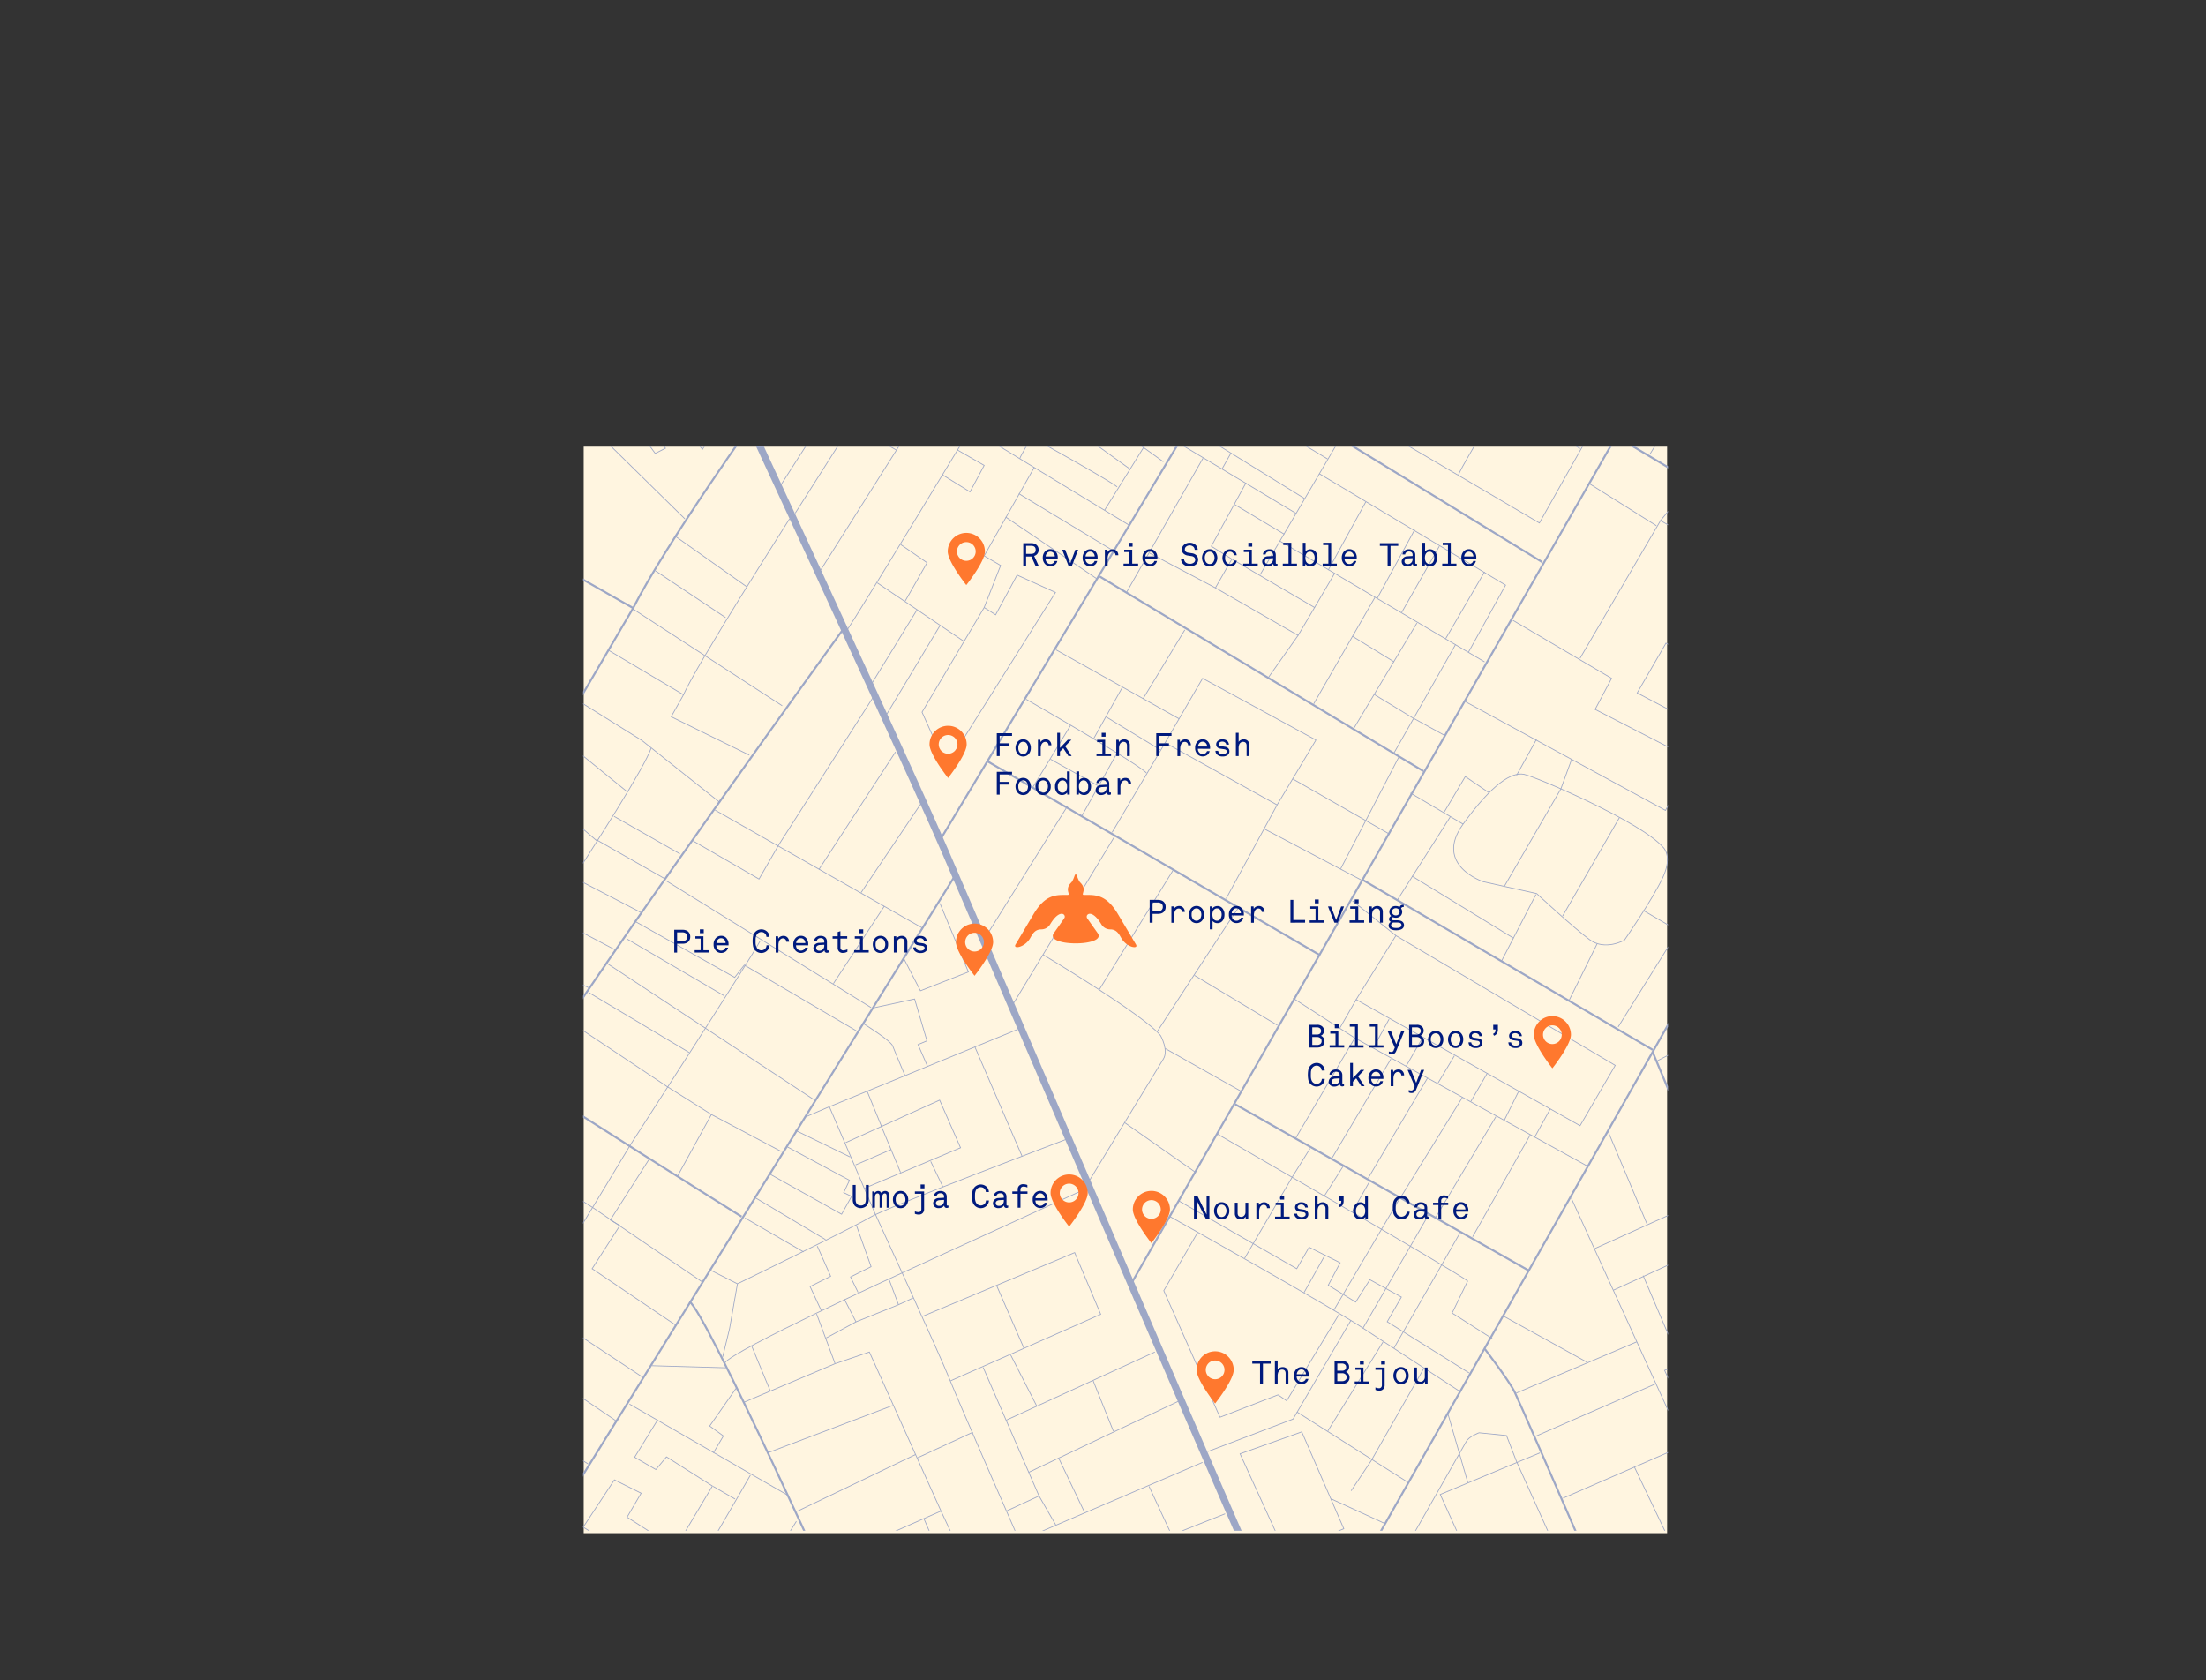 <svg xmlns="http://www.w3.org/2000/svg" xmlns:xlink="http://www.w3.org/1999/xlink" viewBox="0 0 2195.84 1672.74"><rect x="0" y="0" width="2195.84" height="1672.74" fill="#333333" stroke="none"/><defs><style>.a,.i,.j,.l{fill:none;}.b{fill:#fff5e0;}.c{clip-path:url(#a);}.d{fill:#001a7d;}.e{fill:#3b4500;}.f{fill:#ff782e;}.g{fill:#f03d26;}.h{fill:#e5e8e8;}.i,.j,.l{stroke:#9da7c6;stroke-miterlimit:10;}.i{stroke-width:7px;}.j{stroke-width:2px;}.k{fill:#9da7c6;}.l{stroke-width:0.75px;}</style><clipPath id="a" transform="translate(580.37 443.8)"><rect class="a" width="1080" height="1080"/></clipPath></defs><rect class="b" x="580.98" y="444.63" width="1078.47" height="1081.53"/><g class="c"><rect class="d" x="462.37" y="446.8" width="100" height="100"/><rect class="e" x="462.37" y="571.8" width="100" height="100"/><rect class="f" x="462.37" y="696.8" width="100" height="100"/><rect class="g" x="462.37" y="821.8" width="100" height="100"/><rect class="b" x="462.37" y="946.8" width="100" height="100"/><rect class="h" x="462.37" y="1071.8" width="100" height="100"/><path class="i" d="M33.13-306.82S305.72,277.09,360.5,404s316.68,738.91,330,763" transform="translate(580.37 443.8)"/><line class="j" x1="289.47" y1="124.28" x2="0.86" y2="605.31"/><line class="j" x1="570.07" y1="124.28" x2="18.23" y2="1126.42"/><path class="j" d="M-579.51,325.86S-201.37,525-177.31,549,157.74,767.3,157.74,767.3" transform="translate(580.37 443.8)"/><path class="j" d="M361.17-306.16,174.1-30.9S83.24,96,49.84,161.51l-612-347.41" transform="translate(580.37 443.8)"/><polyline class="j" points="30.25 1619.48 403.05 992.8 630.2 605.31"/><path class="j" d="M259.62,181.55S19,513.67-55.09,632.89l-321.32,542.79" transform="translate(580.37 443.8)"/><polyline class="j" points="950.89 871.21 688.73 1293.5 480.55 1628.83"/><path class="j" d="M259.62,1166.32S121.92,861.26,105.89,851.91" transform="translate(580.37 443.8)"/><path class="j" d="M336.3-269.56s11.51,15.51,34.22,30.21S636.42-79,636.42-79L954.68,115.7" transform="translate(580.37 443.8)"/><path class="j" d="M355.84,391.58,740.65-248.7s27.08-15.74,49.59,0S1063.39-70.8,1063.39-70.8" transform="translate(580.37 443.8)"/><path class="j" d="M935.57-296.42,1441.17-149s30.7,18.42,18.42,49.13S790.24,1087.3,790.24,1087.3s-49.12,83.93-49.12,90.07" transform="translate(580.37 443.8)"/><line class="j" x1="1094.5" y1="573.82" x2="1416.78" y2="767.6"/><line class="j" x1="983.28" y1="758.05" x2="1313.98" y2="950.91"/><polyline class="j" points="1735.87 212.2 1356.24 875.76 1124.52 1280.47"/><line class="j" x1="1645.12" y1="1045.07" x2="1356.24" y2="875.76"/><line class="j" x1="1229.37" y1="1099.2" x2="1522.08" y2="1265"/><path class="j" d="M897.59,899s23.66,30.7,29.8,43c3.54,7.08,44.52,101.29,78.58,179.79,25,57.62,46.28,106.78,46.28,106.78" transform="translate(580.37 443.8)"/><line class="j" x1="2039.95" y1="1377.58" x2="1589.4" y2="1569.99"/><line class="j" x1="1645.12" y1="1047.34" x2="1818.89" y2="1463.55"/><path class="j" d="M1216,346.32l7.82,18.28c51.39,120.15,338.85,792.45,346.3,814.82" transform="translate(580.37 443.8)"/><path class="j" d="M1223.82,364.6s174.36-49,198.92-42.85,45,10.24,53.22,38.89,55.27,178.09,116.68,235.4c0,0,49.12,57.32,0,86s-192.41,100.3-192.41,100.3" transform="translate(580.37 443.8)"/><line class="j" x1="1608.05" y1="433.95" x2="1892.57" y2="603.84"/><path class="k" d="M-505.91,160.7c36.06,0,65.4,20.75,65.4,46.26s-29.34,46.25-65.4,46.25-65.41-20.75-65.41-46.25S-542,160.7-505.91,160.7m0-2c-37.23,0-67.41,21.61-67.41,48.26s30.18,48.25,67.41,48.25,67.4-21.6,67.4-48.25-30.18-48.26-67.4-48.26Z" transform="translate(580.37 443.8)"/><line class="l" x1="262.54" y1="192.41" x2="276.18" y2="201.28"/><path class="k" d="M-296.38-253.77l59.4,34-29.27,49.9L-325-201.2l28.62-52.57m-.3-1L-326-200.9l60,32.07,30-51.17-60.73-34.8Z" transform="translate(580.37 443.8)"/><path class="l" d="M-286.44-294.37S-98.12-183.16-89.25-179.74" transform="translate(580.37 443.8)"/><line class="l" x1="365.78" y1="147.83" x2="415.59" y2="179.9"/><line class="l" x1="391.49" y1="150.79" x2="516.13" y2="217.43"/><line class="l" x1="475.42" y1="151.47" x2="455.63" y2="184.91"/><polyline class="l" points="411.96 152.16 358.06 246.31 332.81 290.66 313.03 331.6 210 276.33"/><polyline class="l" points="503.85 241.76 421.51 194.46 408.95 217.32"/><line class="l" x1="394.22" y1="182.86" x2="419.47" y2="197.87"/><polyline class="l" points="372.84 221.98 399.23 237.44 482.47 279.29"/><path class="l" d="M-218.21-203.17s39.8,20,43.21,22.29,64.37,39.8,64.37,39.8" transform="translate(580.37 443.8)"/><path class="l" d="M-229.13-182.93s88.47,44.58,108.94,62.32" transform="translate(580.37 443.8)"/><line class="l" x1="338.96" y1="281.34" x2="396.95" y2="308.86"/><line class="l" x1="329.86" y1="299.76" x2="388.08" y2="328.42"/><line class="l" x1="358.29" y1="331.37" x2="378.98" y2="342.97"/><path class="l" d="M-173.18-152.91s-25.93,48.67-33.66,59.14l-.64-.32-11.64-5.82" transform="translate(580.37 443.8)"/><line class="l" x1="358.74" y1="374.36" x2="374.44" y2="348.43"/><line class="l" x1="386.72" y1="327.28" x2="441.3" y2="359.12"/><line class="l" x1="376.26" y1="347.52" x2="429.7" y2="377.32"/><line class="l" x1="363.75" y1="368.45" x2="417.42" y2="397.56"/><path class="l" d="M-60.14-225.23c.22.68,56.4,35,56.4,35" transform="translate(580.37 443.8)"/><polyline class="l" points="620.52 178.31 544.56 310 485.2 279.75"/><path class="l" d="M-109.27-134.94s82.79,39.57,86.65,45.49" transform="translate(580.37 443.8)"/><line class="l" x1="456.09" y1="504.68" x2="547.06" y2="347.3"/><polyline class="l" points="575.72 322.73 616.66 345.02 642.58 293.62 593 264.96 565.25 317.27 575.72 322.73 469.28 511.96"/><line class="l" x1="561.16" y1="281.34" x2="578.45" y2="292.71"/><line class="l" x1="593" y1="264.96" x2="631.67" y2="195.37"/><path class="l" d="M-64.69,96.36S34.93-85.13,36.29-98.78" transform="translate(580.37 443.8)"/><line class="l" x1="567.3" y1="338.65" x2="610.29" y2="359.58"/><line class="l" x1="581.18" y1="417.8" x2="681.7" y2="516.51"/><line class="l" x1="672.15" y1="533.79" x2="743.57" y2="584.28"/><line class="l" x1="652.59" y1="568.36" x2="722.19" y2="614.76"/><line class="l" x1="629.85" y1="606.12" x2="778.59" y2="702.55"/><polyline class="l" points="605.28 647.06 680.34 691.63 668.06 713.47 745.84 751.68"/><path class="l" d="M205.5,72.71C204.14,75,111.34,220.54,100,247.84" transform="translate(580.37 443.8)"/><polyline class="l" points="578.45 699.37 638.95 737.12 716.73 798.98"/><path class="l" d="M-115.64,590.81S55.4,337.45,67.68,301.06" transform="translate(580.37 443.8)"/><line class="l" x1="557.52" y1="733.94" x2="624.16" y2="788.07"/><line class="l" x1="529.32" y1="781.7" x2="594.82" y2="837.65"/><polyline class="l" points="504.3 823.09 570.26 873.13 637.58 908.15"/><line class="l" x1="593.46" y1="835.83" x2="661.69" y2="874.72"/><line class="l" x1="611.2" y1="812.63" x2="676.7" y2="849.93"/><polyline class="l" points="475.08 868.24 546.61 910.88 612.11 945.45"/><polyline class="l" points="457 898.94 522.95 945.91 521.13 951.82 586.63 983.55"/><polyline class="l" points="431.75 944.66 497.02 985.03 564.8 1015.5 663.74 1081.46 708.09 1109.43"/><line class="l" x1="325.31" y1="569.05" x2="570.94" y2="704.14"/><path class="l" d="M-126.1,195.87s-47.08,89.72-55.27,101.32-46.39,75.74-46.39,75.74" transform="translate(580.37 443.8)"/><polyline class="l" points="358.06 642.05 429.7 685.72 425.61 693.23 536.83 762.82"/><path class="l" d="M-240,248.75c3.41,2,64.81,37.52,64.81,37.52L-62.64,352.8" transform="translate(580.37 443.8)"/><polyline class="l" points="351.92 756.68 379.89 776.47 497.25 831.39"/><line class="l" x1="345.1" y1="811.95" x2="468.94" y2="879.16"/><polyline class="l" points="356.7 874.72 377.35 885.97 444.37 923.16"/><line class="l" x1="351.92" y1="936.81" x2="380.58" y2="887.68"/><line class="l" x1="711.84" y1="806.49" x2="918.24" y2="923.85"/><line class="l" x1="891.4" y1="748.49" x2="815.21" y2="865.4"/><line class="l" x1="916.42" y1="800.35" x2="857.06" y2="888.59"/><line class="l" x1="663.05" y1="876.77" x2="867.06" y2="1002.99"/><polyline class="l" points="633.03 917.71 731.28 972.97 740.84 960.69 854.78 1027.56"/><line class="l" x1="624.16" y1="934.76" x2="721.05" y2="991.4"/><line class="l" x1="585.95" y1="987.98" x2="685.91" y2="1047.69"/><line class="l" x1="603.69" y1="958.64" x2="809.75" y2="1094.42"/><path class="l" d="M176.16,493C165.93,512.12,47.21,695.66,47.21,695.66S-110.41,959.37-223,1127.22" transform="translate(580.37 443.8)"/><polyline class="l" points="673.97 1171.53 708.09 1109.43 777.68 1146.28"/><polyline class="l" points="690 837.19 755.51 875.06 774.95 841.29 869.79 693"/><line class="l" x1="829.54" y1="979.11" x2="880.25" y2="902.01"/><polyline class="l" points="487.7 1137.07 590.73 1202.57 699.22 1276.26"/><line class="l" x1="472.01" y1="1165.04" x2="573.33" y2="1229.18"/><line class="l" x1="459.38" y1="1186.54" x2="559" y2="1252.72"/><line class="l" x1="445.06" y1="1211.78" x2="545.7" y2="1274.55"/><polyline class="l" points="431.07 1239.41 500.66 1281.38 483.26 1307.99 513.63 1325.73"/><polygon class="l" points="415.84 1325.88 367.08 1396.09 392.79 1413.84 385.91 1427.82 419.65 1449.06 483.31 1348.88 444.51 1326.35 437.8 1337.28 415.84 1325.88"/><polyline class="l" points="646 1154.13 607.45 1214.51 617 1219.97 589.36 1262.95 672.26 1318.9"/><line class="l" x1="530.34" y1="1298.78" x2="638.83" y2="1370.42"/><line class="l" x1="504.76" y1="1340.74" x2="613.24" y2="1414.43"/><line class="l" x1="476.1" y1="1388.84" x2="585.61" y2="1457.41"/><line class="l" x1="447.78" y1="1432.17" x2="559" y2="1500.4"/><line class="l" x1="414.69" y1="1486.07" x2="527.27" y2="1550.55"/><polyline class="l" points="491.79 1459.12 482.24 1472.77 439.6 1445.47 422.54 1472.77 463.82 1497.33 457.68 1509.61"/><line class="l" x1="400.36" y1="1506.54" x2="511.92" y2="1574.09"/><line class="l" x1="380.92" y1="1537.24" x2="493.5" y2="1600.7"/><line class="l" x1="364.54" y1="1557.71" x2="450.51" y2="1607.86"/><polyline class="l" points="359.43 1065.43 394.8 1085.05 490.43 1138.09"/><line class="l" x1="355.33" y1="1150.37" x2="394.8" y2="1085.05"/><polyline class="l" points="428 1103.29 412.64 1132.97 470.98 1164.7"/><line class="l" x1="366.25" y1="1132.97" x2="458.7" y2="1187.22"/><line class="l" x1="356.35" y1="1160.61" x2="444.37" y2="1211.78"/><line class="l" x1="354.31" y1="1196.43" x2="426.97" y2="1237.37"/><line class="l" x1="344.07" y1="1228.16" x2="412.65" y2="1263.98"/><line class="l" x1="354.31" y1="1275.24" x2="393.2" y2="1294.68"/><line class="l" x1="439.94" y1="1110.12" x2="476.1" y2="1045.98"/><line class="l" x1="356.35" y1="1460.48" x2="408.21" y2="1492.89"/><polygon class="l" points="659.3 302.94 715.59 421.67 699.22 447.25 676.7 420.64 658.28 439.07 662.37 446.23 652.14 451.35 643.95 440.09 611.2 395.06 636.78 365.38 627.57 355.14 659.3 302.94"/><polygon class="l" points="675.68 194.46 756.53 159.66 803.61 259.96 782.12 299.88 755.51 263.03 721.73 281.45 675.68 194.46"/><line class="l" x1="671.58" y1="146.36" x2="690.35" y2="187.18"/><line class="l" x1="799.97" y1="252.23" x2="873.2" y2="144.31"/><polygon class="l" points="392.18 489.22 414.69 502.52 410.6 515.83 420.83 520.94 430.04 511.73 442.33 520.94 402.41 586.45 353.29 556.76 392.18 489.22"/><line class="l" x1="649.07" y1="1359.5" x2="722.41" y2="1361.55"/><line class="l" x1="626.55" y1="1397.71" x2="784.16" y2="1488.46"/><line class="l" x1="559.34" y1="1507.22" x2="680.45" y2="1581.59"/><path class="l" d="M166.61,1024.53s-71.3,124.86-82.22,136.12" transform="translate(580.37 443.8)"/><line class="l" x1="792.69" y1="1514.39" x2="736.06" y2="1605.13"/><line class="l" x1="703.31" y1="1543.38" x2="755.16" y2="1574.77"/><polyline class="l" points="536.49 1600.7 575.38 1542.02 619.73 1562.49 593.12 1605.82"/><polyline class="l" points="629.62 1606.16 646 1574.77 619.73 1562.49"/><polyline class="l" points="654.18 1414.09 631.67 1450.59 652.82 1462.87 663.39 1450.25 709.11 1479.25 672.26 1541 645.14 1523.68 624.16 1510.29 638.15 1486.41 611.54 1473.11 580.49 1520.18"/><line class="l" x1="630.98" y1="1549.87" x2="647.36" y2="1524.96"/><line class="l" x1="659.98" y1="1567.61" x2="672.26" y2="1541"/><line class="l" x1="677.04" y1="1535.54" x2="698.19" y2="1549.87"/><line class="l" x1="709.79" y1="1479.59" x2="731.63" y2="1492.21"/><polyline class="l" points="710.13 1446.15 720.03 1429.44 706.38 1419.55 732.65 1382.02"/><line class="l" x1="752.44" y1="1581.59" x2="785.19" y2="1600.36"/><polyline class="l" points="899.59 954.1 916.19 986.28 963.95 967.51 935.64 899.28"/><polyline class="l" points="1012.62 1024.83 824.26 1102.22 801.56 1111.94"/><path class="l" d="M245.42,658.47l45.37,106.1s63.8,138.85,74,164.44,69.6,161,69.6,161l30.7,67.89" transform="translate(580.37 443.8)"/><line class="l" x1="970.43" y1="1042.23" x2="1017.4" y2="1151.06"/><path class="l" d="M480.7,690.43S300,759.11,286.36,767.64s-132.71,66.53-132.71,66.53l-7.85,44.69-6.82,28" transform="translate(580.37 443.8)"/><polyline class="l" points="841.82 1137.41 935.29 1095.11 956.11 1142.53 860.58 1182.78"/><line class="l" x1="851.71" y1="1159.58" x2="887.19" y2="1144.23"/><line class="l" x1="876.96" y1="1120.35" x2="896.4" y2="1167.09"/><line class="l" x1="863.2" y1="1086.46" x2="877.64" y2="1121.72"/><path class="l" d="M279,575.12s27.17,16.83,29.22,22.29,12.17,29.34,12.17,29.34" transform="translate(580.37 443.8)"/><polyline class="l" points="923.24 1061.45 913.8 1039.84 922.67 1036.09 910.39 994.47 868.66 1003.45"/><line class="l" x1="791.55" y1="1125.13" x2="846.25" y2="1151.74"/><polyline class="l" points="783.82 1141.73 845.57 1174.94 839.77 1187.22 847.62 1190.97 837.72 1208.71 766.76 1169.02"/><line class="l" x1="752.44" y1="1192.68" x2="821.69" y2="1233.96"/><line class="l" x1="741.52" y1="1212.46" x2="799.86" y2="1246.24"/><line class="l" x1="707.06" y1="1264.32" x2="734.01" y2="1277.97"/><line class="l" x1="926.42" y1="1156.17" x2="938.48" y2="1181.31"/><path class="l" d="M505,737.51l-186.61,85.4S148.19,900.69,141,913" transform="translate(580.37 443.8)"/><polyline class="l" points="813.5 1240.44 826.81 1270.46 806.34 1280.69 817.6 1304.92"/><polyline class="l" points="852.39 1219.63 867.06 1260.91 846.59 1271.14 854.1 1286.49"/><polyline class="l" points="840.45 1293.32 852.05 1315.83 894.36 1298.78 884.8 1273.19"/><line class="l" x1="909.03" y1="1291.98" x2="894.36" y2="1298.78"/><line class="l" x1="852.05" y1="1315.83" x2="822.37" y2="1331.87"/><polyline class="l" points="812.82 1307.99 831.24 1357.45 740.15 1396.01"/><line class="l" x1="748" y1="1339.37" x2="766.76" y2="1384.75"/><polyline class="l" points="831.24 1357.45 865.36 1345.86 936.66 1504.15 818.28 1556.35"/><line class="l" x1="968.39" y1="1425.69" x2="913.12" y2="1451.27"/><line class="l" x1="763.35" y1="1446.5" x2="888.56" y2="1399.08"/><line class="l" x1="793.37" y1="1504.49" x2="911.41" y2="1447.86"/><line class="l" x1="936.66" y1="1504.15" x2="961.22" y2="1556.69"/><polyline class="l" points="852.39 1605.47 1014.78 1533.83 1196.96 1455.71"/><polyline class="l" points="919.6 1511.66 929.15 1533.83 912.44 1541.68 926.77 1572.72"/><polyline class="l" points="949.96 1562.83 959.17 1580.57 982.03 1571.02 998.75 1609.57"/><line class="l" x1="987.49" y1="1581.93" x2="1028.09" y2="1564.88"/><polyline class="l" points="918.24 1310.38 1069.71 1246.92 1095.64 1308.33 946.21 1374.51"/><line class="l" x1="992.15" y1="1280.01" x2="1019.22" y2="1342.1"/><polyline class="l" points="978.62 1361.21 1034.23 1489.14 1001.82 1504.15"/><line class="l" x1="1001.48" y1="1413.75" x2="1149.54" y2="1345.86"/><line class="l" x1="1023.99" y1="1465.6" x2="1172.74" y2="1394.98"/><line class="l" x1="1054.02" y1="1451.95" x2="1079.26" y2="1504.83"/><line class="l" x1="1034.23" y1="1489.14" x2="1050.95" y2="1518.14"/><line class="l" x1="1005.91" y1="1348.58" x2="1031.95" y2="1399.64"/><line class="l" x1="1088.13" y1="1374.51" x2="1108.26" y2="1424.66"/><polyline class="l" points="1143.74 1479.59 1166.26 1528.03 1219.48 1506.88"/><polyline class="l" points="1087.79 1603.77 1075.85 1571.36 1123.95 1553.62 1151.24 1605.13 1147.83 1595.24 1240.97 1547.25"/><line class="l" x1="554.34" y1="563.36" x2="496.57" y2="662.52"/><line class="l" x1="452.9" y1="638.41" x2="498.39" y2="530.15"/><line class="l" x1="488.84" y1="406.43" x2="507.49" y2="414.16"/><line class="l" x1="510.22" y1="372.31" x2="526.14" y2="381.87"/><path class="l" d="M631.26,685S871.89,823.71,880.53,831.44l-15.46,31.84,40,25.47" transform="translate(580.37 443.8)"/><polyline class="l" points="1303.97 1143.32 1286.68 1171.07 1238.92 1252.49"/><line class="l" x1="1337.17" y1="1160.61" x2="1318.52" y2="1190.18"/><line class="l" x1="1363.56" y1="1175.62" x2="1346.04" y2="1206.55"/><line class="l" x1="1392.9" y1="1193.59" x2="1327.62" y2="1304.35"/><line class="l" x1="1453.17" y1="1227.47" x2="1387.44" y2="1342.1"/><polyline class="l" points="1172.97 1195.18 1290.78 1262.95 1303.06 1241.58 1333.99 1257.04 1322.16 1279.33 1349.46 1296.16 1363.56 1273.87 1394.94 1291.16 1380.84 1315.72 1462.27 1366.67"/><path class="l" d="M583.5,766.85s168.31,94.61,192.87,111.44l65-112.35" transform="translate(580.37 443.8)"/><line class="l" x1="1452.71" y1="1384.86" x2="1356.73" y2="1322.09"/><line class="l" x1="1318.98" y1="1249.31" x2="1298.06" y2="1286.61"/><polyline class="l" points="1192.07 1227.02 1158.41 1284.79 1214.36 1410.79 1272.13 1388.5 1280.77 1394.41 1333.08 1307.99"/><polyline class="l" points="1344.68 1314.36 1292.33 1403.73 1287.14 1412.61 1202.31 1444.9"/><line class="l" x1="1400.4" y1="1474.93" x2="1291.01" y2="1405.56"/><path class="l" d="M748.62,902.4" transform="translate(580.37 443.8)"/><polygon class="l" points="1234.37 1447.18 1295.78 1425.34 1337.63 1521.78 1279.41 1545.89 1234.37 1447.18"/><line class="l" x1="1377.43" y1="1516.09" x2="1324.89" y2="1491.98"/><polyline class="l" points="1416.78 1363.03 1364.92 1454 1344.91 1484.02"/><line class="l" x1="1376.75" y1="1335.73" x2="1321.71" y2="1424.43"/><polygon class="l" points="1405.86 1559.99 1446.8 1544.98 1456.81 1569.08 1469.09 1565.9 1483.64 1603.2 1392.21 1611.84 1390.85 1596.38 1400.4 1592.28 1396.31 1579.55 1410.41 1572.72 1405.86 1559.99"/><line class="l" x1="1441.34" y1="1407.6" x2="1461.13" y2="1476.06"/><polyline class="l" points="1532.77 1446.27 1433.61 1487.66 1469.09 1565.9"/><line class="l" x1="1578.71" y1="1552.71" x2="1480" y2="1594.1"/><polygon class="l" points="1730.64 1332.1 1656.95 1364.16 1672.87 1398.51 1709.72 1382.13 1715.17 1393.96 1678.33 1409.88 1693.34 1442.17 1728.37 1427.16 1732.91 1435.35 1685.15 1458.1 1699.25 1490.85 1788.86 1454 1730.64 1332.1"/><line class="l" x1="1564.16" y1="1192.9" x2="1685.15" y2="1458.1"/><line class="l" x1="1699.25" y1="1490.85" x2="1711.99" y2="1516.55"/><line class="l" x1="1496.84" y1="1310.26" x2="1580.08" y2="1356.2"/><line class="l" x1="1629.2" y1="1335.73" x2="1509.34" y2="1386.68"/><line class="l" x1="1528.68" y1="1429.67" x2="1647.85" y2="1377.58"/><polyline class="l" points="1676.06 1438.99 1626.94 1460.39 1555.97 1491.3"/><line class="l" x1="1663.55" y1="1537.24" x2="1626.94" y2="1460.39"/><path class="l" d="M1124.8,746.38c-1.36,0-117.81,52.76-117.81,52.76" transform="translate(580.37 443.8)"/><line class="l" x1="1606" y1="1284.33" x2="1722.45" y2="1230.89"/><line class="l" x1="1635.57" y1="1269.78" x2="1672.87" y2="1357.11"/><polygon class="l" points="1389.48 931.35 1349.91 995.03 1572.8 1120.58 1607.82 1060.54 1389.48 931.35"/><polyline class="l" points="1287.14 993.67 1348.55 1033.24 1289.64 1133.09"/><polyline class="l" points="1580.53 1161.06 1455.73 1092.3 1348.55 1033.24"/><line class="l" x1="1394.03" y1="1192.22" x2="1455.73" y2="1092.3"/><line class="l" x1="1361.97" y1="1172.66" x2="1420.87" y2="1073.27"/><line class="l" x1="1325.58" y1="1153.33" x2="1384.48" y2="1054.17"/><line class="l" x1="1429.29" y1="1211.55" x2="1489.1" y2="1111.48"/><line class="l" x1="1465.9" y1="1231.11" x2="1523.22" y2="1129.68"/><line class="l" x1="1399.72" y1="1061.22" x2="1416.32" y2="1032.56"/><line class="l" x1="1431.33" y1="1078.28" x2="1447.71" y2="1050.98"/><line class="l" x1="1480.46" y1="1068.27" x2="1464.08" y2="1096.47"/><line class="l" x1="1511.85" y1="1086.01" x2="1497.29" y2="1115.35"/><line class="l" x1="1543.23" y1="1103.75" x2="1527.54" y2="1132.18"/><line class="l" x1="1382.66" y1="1014.59" x2="1367.2" y2="1042.8"/><line class="l" x1="1349.91" y1="995.03" x2="1333.76" y2="1023.24"/><line class="l" x1="1389.49" y1="931.35" x2="1346.27" y2="896.78"/><polyline class="l" points="1458.63 698.46 1657.86 806.72 1794.78 547.89"/><path class="l" d="M996.53,44.05" transform="translate(580.37 443.8)"/><polyline class="l" points="1505.93 617.49 1604.18 675.26 1587.81 706.19 1684.24 755.77"/><line class="l" x1="1731.09" y1="668.89" x2="1826.16" y2="721.66"/><line class="l" x1="1769.76" y1="595.2" x2="1868.47" y2="651.15"/><polyline class="l" points="1572.8 655.24 1652.86 518.33 1774.31 584.74"/><line class="l" x1="1682.88" y1="481.48" x2="1652.86" y2="518.33"/><line class="l" x1="1582.81" y1="481.94" x2="1648.76" y2="523.33"/><line class="l" x1="1744.29" y1="518.78" x2="1722.45" y2="556.08"/><line class="l" x1="1062.43" y1="802.62" x2="978.05" y2="937.49"/><line class="l" x1="1109.74" y1="832.19" x2="1009.21" y2="998.22"/><line class="l" x1="1167.96" y1="865.85" x2="1094.27" y2="985.03"/><path class="l" d="M572.13,582.17S650.6,461.4,652,460.49" transform="translate(580.37 443.8)"/><path class="l" d="M458,506.66s100.52,60,116.9,80.51c0,0,8.19,14.56,2.73,23.2S503.9,731.59,503.9,731.59" transform="translate(580.37 443.8)"/><line class="l" x1="1271.45" y1="1020.51" x2="1188.89" y2="970.93"/><line class="l" x1="1159.77" y1="1043.71" x2="1234.83" y2="1086.01"/><line class="l" x1="1119.29" y1="1117.4" x2="1189.34" y2="1166.52"/><polygon class="l" points="1197.07 675.26 1159.77 739.4 1271.22 801.26 1309.88 736.67 1197.07 675.26"/><line class="l" x1="1051.06" y1="646.83" x2="1173.65" y2="715.52"/><line class="l" x1="1107.01" y1="828.55" x2="1159.77" y2="739.4"/><line class="l" x1="1179.33" y1="627.04" x2="1137.71" y2="695.73"/><path class="l" d="M441.13,252.38s109.62,62.78,119.63,73.24" transform="translate(580.37 443.8)"/><line class="l" x1="1028.32" y1="783.29" x2="1065.62" y2="722.11"/><polyline class="l" points="1117.24 684.13 1100.79 713.5 1088.36 735.76"/><line class="l" x1="1155" y1="746.45" x2="1100.79" y2="713.5"/><line class="l" x1="1271.22" y1="801.26" x2="1220.5" y2="894.51"/><line class="l" x1="1355.14" y1="876.09" x2="1258.03" y2="824.91"/><line class="l" x1="1382.98" y1="830.25" x2="1286.68" y2="775.33"/><line class="l" x1="994.66" y1="229.48" x2="925.97" y2="340.93"/><polyline class="l" points="842.73 284.98 949.17 356.39 991.93 384.14"/><line class="l" x1="1019.22" y1="247.22" x2="817.03" y2="567.23"/><polyline class="l" points="826.13 306.81 935.07 376.86 977.83 407.34"/><polyline class="l" points="789.51 361.17 874.57 403.25 890.49 378.23"/><line class="l" x1="777.23" y1="482.85" x2="839.09" y2="386.41"/><polyline class="l" points="791.55 510.82 856.37 408.7 845.91 403.25 852.05 392.1"/><line class="l" x1="892.31" y1="448.05" x2="847.28" y2="422.8"/><path class="l" d="M480.25-173.83S265.09,183.47,261,185.75" transform="translate(580.37 443.8)"/><path class="l" d="M543,78.62S342.42-42.37,341.51-46l-109.4-67.55" transform="translate(580.37 443.8)"/><polygon class="l" points="917.78 708.92 941.89 762.6 1050.61 589.74 1012.39 572.46 991.02 612.03 979.64 604.75 917.78 708.92"/><polyline class="l" points="938.02 472.61 965.54 489.67 979.64 463.29 952.81 447.82"/><line class="l" x1="873.2" y1="580.19" x2="958.72" y2="637.96"/><line class="l" x1="867.97" y1="680.04" x2="912.78" y2="607.03"/><line class="l" x1="881.85" y1="712.33" x2="935.52" y2="622.95"/><polyline class="l" points="896.4 541.98 922.78 560.18 900.95 598.38"/><polyline class="l" points="1029.45 465.33 979.64 553.35 996.02 562.9 979.64 604.75"/><line class="l" x1="1107.92" y1="548.12" x2="1014.21" y2="491.49"/><line class="l" x1="1001.02" y1="514.69" x2="1092" y2="576.32"/><line class="l" x1="975.55" y1="317.27" x2="1016.49" y2="342.52"/><line class="l" x1="1001.48" y1="275.43" x2="1041.96" y2="301.35"/><polyline class="l" points="933.7 192.64 874.57 279.97 914.14 301.35 932.34 275.88 956.9 291.8"/><line class="l" x1="1039.69" y1="305.45" x2="1087.9" y2="337.29"/><line class="l" x1="1008.76" y1="357.76" x2="1056.75" y2="386.87"/><line class="l" x1="992.84" y1="443.73" x2="1033.77" y2="372.31"/><path class="l" d="M529.6-142.22s-93,146.7-94.84,154.89" transform="translate(580.37 443.8)"/><polyline class="l" points="1147.04 323.87 1102.01 390.96 1175.24 435.54"/><line class="l" x1="1099.5" y1="507.87" x2="1152.95" y2="421.89"/><line class="l" x1="1077.9" y1="352.75" x2="1113.15" y2="374.82"/><polyline class="l" points="1041.05 413.25 1089.27 441.45 1116.11 399.83"/><polyline class="l" points="1053.33 390.51 1102.46 419.62 1157.95 459.65"/><path class="l" d="M447-8.26s78.69,43.67,84.61,49.13" transform="translate(580.37 443.8)"/><line class="l" x1="1089.27" y1="441.45" x2="1124.75" y2="466.93"/><line class="l" x1="973.73" y1="218.57" x2="1018.76" y2="145.33"/><line class="l" x1="1018.31" y1="244.95" x2="1081.54" y2="141.24"/><line class="l" x1="1042.87" y1="258.6" x2="1115.65" y2="143.97"/><line class="l" x1="1061.52" y1="269.51" x2="1151.13" y2="132.14"/><line class="l" x1="1109.28" y1="299.99" x2="1210.27" y2="135.32"/><line class="l" x1="1191.62" y1="146.7" x2="1310.79" y2="212.65"/><line class="l" x1="1187.52" y1="172.85" x2="1294.87" y2="236.08"/><line class="l" x1="1173.42" y1="195.82" x2="1281.68" y2="256.78"/><line class="l" x1="1118.84" y1="183.54" x2="1162.96" y2="211.29"/><line class="l" x1="1037.87" y1="213.56" x2="1061.75" y2="227.89"/><polyline class="l" points="931.43 151.7 990.56 189.46 1035.59 215.84"/><path class="l" d="M515.73-227.51s141.92,89.16,152.83,97.8" transform="translate(580.37 443.8)"/><polyline class="l" points="1185.93 202.65 1166.6 235.85 1195.25 251.32 1189.8 260.87 1257.12 298.62"/><line class="l" x1="1213.45" y1="219.02" x2="1195.25" y2="251.32"/><line class="l" x1="1159.31" y1="150.79" x2="1203.2" y2="180.36"/><line class="l" x1="1241.65" y1="174.44" x2="1230.28" y2="197.19"/><line class="l" x1="1248.47" y1="151.25" x2="1321.71" y2="195.37"/><line class="l" x1="1379.93" y1="149.88" x2="1351.28" y2="189.91"/><line class="l" x1="1328.99" y1="152.61" x2="1306.24" y2="185.82"/><line class="l" x1="1439.98" y1="150.34" x2="1399.49" y2="213.11"/><polyline class="l" points="1425.86 146.7 1416.31 165.35 1441.33 179.9"/><polyline class="l" points="1568.7 163.07 1543.69 221.75 1563.25 231.3 1547.78 278.15 1513.66 269.06 1521.4 241.76 1513.21 236.31 1494.33 274.29"/><path class="l" d="M901-318.94" transform="translate(580.37 443.8)"/><line class="l" x1="1433.84" y1="160.34" x2="1476.37" y2="190.82"/><polygon class="l" points="1596.91 199.92 1550.06 290.44 1643.3 345.02 1691.98 255.41 1596.91 199.92"/><line class="l" x1="1709.49" y1="256.78" x2="1691.98" y2="255.41"/><line class="l" x1="1622.38" y1="143.06" x2="1822.98" y2="205.38"/><polygon class="l" points="1654.22 419.17 1688.79 439.18 1768.85 304.99 1871.2 336.38 1853 371.86 1837.99 363.22 1805.69 416.89 1776.58 400.06 1737.92 471.02 1820.7 520.6 1941.7 348.66 1804.78 245.86 1773.4 236.76 1753.84 247.68 1654.22 419.17"/><line class="l" x1="1720.18" y1="244.04" x2="1747.47" y2="258.37"/><line class="l" x1="1688.79" y1="439.18" x2="1737.92" y2="471.02"/><line class="l" x1="1642.17" y1="452.37" x2="1660.59" y2="422.8"/><line class="l" x1="1759.3" y1="523.33" x2="1776.58" y2="493.31"/><polyline class="l" points="1765.21 603.39 1739.74 587.01 1664.68 726.66 1690.16 743.49 1792.05 789.43"/><polyline class="l" points="1671.85 711.99 1629.66 689.82 1658.32 640.23 1698.8 662.52"/><polyline class="l" points="1736.1 591.11 1684.7 563.82 1666.05 602.02 1702.44 621.58 1710.17 607.94 1724.27 616.13"/><line class="l" x1="1823.89" y1="626.59" x2="1783.86" y2="698.46"/><path class="l" d="M901.91,267.4" transform="translate(580.37 443.8)"/><line class="l" x1="1713.35" y1="501.5" x2="1689.25" y2="537.43"/><line class="l" x1="1600.77" y1="1126.49" x2="1639.21" y2="1217.92"/><polygon class="l" points="1613.28 1574.54 1631.48 1611.39 1747.47 1604.56 1713.36 1532.24 1613.28 1574.54"/><line class="l" x1="1697.89" y1="1627.31" x2="1666.05" y2="1552.25"/><polyline class="l" points="1807.06 1555.89 1782.04 1566.36 1806.6 1604.56"/><line class="l" x1="1761.12" y1="1498.58" x2="1782.04" y2="1566.36"/><path class="l" d="M929.21,1011.11l-10-25.92-27.29-2.73s-10,3.63-12.74,8.64-99.62,175.12-99.62,175.12l57.77,25.93,164.21-20.47Z" transform="translate(580.37 443.8)"/><path class="l" d="M1142.31,465.72c-.91,3.64,92.57,228.8,92.57,228.8" transform="translate(580.37 443.8)"/><line class="l" x1="1874.38" y1="1105.57" x2="1699.25" y2="1181.08"/><line class="l" x1="1723.13" y1="1231.57" x2="1837.53" y2="1186.99"/><line class="l" x1="1813.88" y1="1250.22" x2="1741.1" y2="1277.51"/><line class="l" x1="1816.61" y1="1318.45" x2="1767.94" y2="1336.19"/><line class="l" x1="1787.04" y1="1260.23" x2="1808.42" y2="1308.9"/><polyline class="l" points="1757.02 1218.38 1766.12 1241.12 1758.62 1244.08 1766.8 1267.28"/><line class="l" x1="1813.43" y1="1220.65" x2="1766.12" y2="1241.12"/><polyline class="l" points="1783.4 1145.6 1789.32 1155.15 1818.88 1142.87"/><polyline class="l" points="1817.97 1175.62 1782.04 1191.54 1787.95 1205.19"/><line class="l" x1="1789.77" y1="1079.64" x2="1679.92" y2="1127.86"/><line class="l" x1="1757.93" y1="1000.49" x2="1648.76" y2="1056.44"/><line class="l" x1="1666.5" y1="1096.02" x2="1696.98" y2="1082.37"/><line class="l" x1="1678.33" y1="1041.89" x2="1710.63" y2="1113.76"/><line class="l" x1="1732.46" y1="937.27" x2="1814.79" y2="905.88"/><polyline class="l" points="1747.92 931.35 1740.65 912.7 1771.12 897.69 1761.57 880.41 1771.58 862.67 1790.23 854.93 1808.88 893.14"/><line class="l" x1="1777.04" y1="1045.53" x2="1822.98" y2="1026.88"/><polygon class="l" points="1265.31 363.67 1343.09 233.12 1607.37 387.32 1532.32 520.6 1265.31 363.67"/><line class="l" x1="1444.98" y1="244.04" x2="1348.09" y2="411.89"/><line class="l" x1="1474.55" y1="310.45" x2="1399.49" y2="441.45"/><path class="l" d="M967-132.44S871.89,23.13,871.44,29" transform="translate(580.37 443.8)"/><polyline class="l" points="1572.8 446.46 1492.74 400.06 1438.61 370.95 1387.67 342.29"/><line class="l" x1="1325.8" y1="262.69" x2="1404.95" y2="311.82"/><line class="l" x1="1396.08" y1="328.65" x2="1365.83" y2="309.54"/><line class="l" x1="1374.93" y1="293.62" x2="1317.16" y2="393.69"/><polygon class="l" points="1209.81 585.19 1226.19 556.54 1308.52 604.75 1292.14 632.5 1209.81 585.19"/><line class="l" x1="1333.54" y1="437.13" x2="1254.39" y2="572"/><polyline class="l" points="1313.07 471.48 1498.65 582.47 1461.81 649.1"/><line class="l" x1="1477.73" y1="658.88" x2="1273.95" y2="538.57"/><line class="l" x1="1439.07" y1="635.68" x2="1477.73" y2="569.27"/><line class="l" x1="1432.7" y1="543.8" x2="1395.17" y2="609.76"/><line class="l" x1="1408.13" y1="527.43" x2="1370.84" y2="595.66"/><line class="l" x1="1359.46" y1="499.68" x2="1322.16" y2="567.45"/><line class="l" x1="1308.52" y1="604.75" x2="1328.53" y2="570.64"/><line class="l" x1="1321.48" y1="456.92" x2="1207.08" y2="388.23"/><line class="l" x1="1173.88" y1="441.45" x2="1290.1" y2="511.05"/><polyline class="l" points="1230.73 402.79 1207.54 440.09 1298.51 496.27"/><line class="l" x1="1216.63" y1="466.47" x2="1225.28" y2="451.01"/><line class="l" x1="1197.53" y1="456.01" x2="1121.56" y2="589.29"/><line class="l" x1="1292.14" y1="632.5" x2="1262.58" y2="674.35"/><line class="l" x1="1368.56" y1="594.75" x2="1307.61" y2="700.73"/><line class="l" x1="1410.41" y1="620.22" x2="1347.86" y2="724.61"/><line class="l" x1="1448.85" y1="641.6" x2="1387.67" y2="749.4"/><line class="l" x1="1346.27" y1="633.41" x2="1387.67" y2="658.88"/><polyline class="l" points="1437.25 731.66 1405.86 714.38 1367.65 691.18"/><line class="l" x1="1144.31" y1="550.62" x2="1209.81" y2="585.19"/><polyline class="l" points="1240.29 480.57 1205.72 543.8 1226.19 556.54"/><line class="l" x1="1278.27" y1="531.75" x2="1228.46" y2="501.95"/><line class="l" x1="1392.44" y1="753.5" x2="1334.45" y2="864.94"/><line class="l" x1="1076.99" y1="811.95" x2="1111.79" y2="749.86"/><line class="l" x1="1045.6" y1="755.77" x2="1092.91" y2="782.15"/><line class="l" x1="611.2" y1="232.33" x2="636.67" y2="289.98"/><polyline class="l" points="470.98 475.91 397.63 436.68 358.97 418.48"/><line class="l" x1="1494.33" y1="957.28" x2="1528.9" y2="890.41"/><path class="l" d="M949.22,445.71,896,433.88s-49.58-16.38-20-57.31,48.67-51.86,60.49-49.59,116.45,47.31,138.29,72.33c0,0,10.46,8.19,0,30.48s-38.21,62.31-38.21,62.31-19.11,10.92-34.57-.45S949.22,445.71,949.22,445.71Z" transform="translate(580.37 443.8)"/><line class="l" x1="1611.92" y1="814" x2="1555.51" y2="911.79"/><polyline class="l" points="1564.77 754.93 1553.69 785.34 1497.74 881.77"/><path class="d" d="M578.08,463.91q-2,2-5.85,2h-5.35v8.8H564V452h8.15q4.06,0,6,2.14a6.68,6.68,0,0,1,1.76,4.7A6.85,6.85,0,0,1,578.08,463.91Zm-2.38-8.22a5.53,5.53,0,0,0-3.57-1.09h-5.25v8.7h5.28a5.42,5.42,0,0,0,3.62-1.1,4.2,4.2,0,0,0,1.28-3.35A3.82,3.82,0,0,0,575.7,455.69Z" transform="translate(580.37 443.8)"/><path class="d" d="M596.23,464a3.39,3.39,0,0,0-.87-2.36,3.27,3.27,0,0,0-2.56-1.06,3.5,3.5,0,0,0-2.19.78,5,5,0,0,0-1.52,2,10.82,10.82,0,0,0-.7,4.19v7.2h-2.76V458.5H588l.23,2.43a4.9,4.9,0,0,1,2.13-2.12,6.38,6.38,0,0,1,3-.72,5.34,5.34,0,0,1,4.61,2.36,6.15,6.15,0,0,1,1,3.52Z" transform="translate(580.37 443.8)"/><path class="d" d="M615.68,473.16a7,7,0,0,1-5,1.95,7.06,7.06,0,0,1-5.12-1.95,9.77,9.77,0,0,1,0-13.12,7.06,7.06,0,0,1,5.12-2,7,7,0,0,1,5,2,8.75,8.75,0,0,1,2.53,6.53A8.84,8.84,0,0,1,615.68,473.16Zm-2.08-11.55a4.47,4.47,0,0,0-6,0,6.37,6.37,0,0,0-1.83,5,6.45,6.45,0,0,0,1.83,5,4.5,4.5,0,0,0,6,0,7.72,7.72,0,0,0,0-10Z" transform="translate(580.37 443.8)"/><path class="d" d="M636,473.38a6.46,6.46,0,0,1-4.57,1.76,6.38,6.38,0,0,1-2.83-.64,4.77,4.77,0,0,1-2-1.66v8.48h-2.72V458.5h2.4l.19,2.15a4.55,4.55,0,0,1,2.09-1.86,6.65,6.65,0,0,1,2.87-.67,6.24,6.24,0,0,1,4.67,1.92,9,9,0,0,1,2.37,6.56Q638.5,471,636,473.38Zm-2-11.71a4.12,4.12,0,0,0-3-1.22,4,4,0,0,0-2.72,1.06c-1.22,1.07-1.82,2.77-1.82,5.12s.6,4,1.82,5.09a4,4,0,0,0,2.72,1,4.07,4.07,0,0,0,3-1.18,8.14,8.14,0,0,0,0-9.89Z" transform="translate(580.37 443.8)"/><path class="d" d="M645.63,467.46a5.33,5.33,0,0,0,1.64,4.07,4.32,4.32,0,0,0,3.1,1.21,4.59,4.59,0,0,0,3-1,3.73,3.73,0,0,0,1.34-1.95h2.62a6.48,6.48,0,0,1-2.46,3.87,7.28,7.28,0,0,1-4.48,1.41,7.1,7.1,0,0,1-5.12-2.11,8.5,8.5,0,0,1-2.4-6.34,8.89,8.89,0,0,1,2.4-6.49,7,7,0,0,1,5.15-2.08,6.63,6.63,0,0,1,5,2,8.85,8.85,0,0,1,2.34,6.46v1Zm7.84-5.73a4.11,4.11,0,0,0-3.1-1.31A4,4,0,0,0,647,462a5.52,5.52,0,0,0-1.3,3.25h9.12A5.06,5.06,0,0,0,653.47,461.73Z" transform="translate(580.37 443.8)"/><path class="d" d="M675.58,464a3.38,3.38,0,0,0-.86-2.36,3.27,3.27,0,0,0-2.56-1.06,3.5,3.5,0,0,0-2.19.78,5,5,0,0,0-1.52,2,10.82,10.82,0,0,0-.7,4.19v7.2H665V458.5h2.4l.23,2.43a4.9,4.9,0,0,1,2.13-2.12,6.38,6.38,0,0,1,3-.72,5.31,5.31,0,0,1,4.6,2.36,6.08,6.08,0,0,1,1,3.52Z" transform="translate(580.37 443.8)"/><path class="d" d="M704.13,474.69V452H707v20h11.71v2.65Z" transform="translate(580.37 443.8)"/><path class="d" d="M723.27,474.69v-2.33h5.85V460.81h-5.21V458.5h8v13.86h5.89v2.33Zm5.15-19.26v-3.84h3.87v3.84Z" transform="translate(580.37 443.8)"/><path class="d" d="M751.14,474.69h-3.23l-6.4-16.16h3L749.63,472l5-13.48h2.85Z" transform="translate(580.37 443.8)"/><path class="d" d="M763,474.69v-2.33h5.85V460.81h-5.22V458.5h8v13.86h5.89v2.33Zm5.15-19.26v-3.84H772v3.84Z" transform="translate(580.37 443.8)"/><path class="d" d="M793.31,474.69V464.42q0-3.87-3.55-3.87a3.51,3.51,0,0,0-2.13.72,4.91,4.91,0,0,0-1.52,1.87,10.16,10.16,0,0,0-.7,4.16v7.39h-2.75V458.5h2.4l.22,2.43a4.94,4.94,0,0,1,2.13-2.09,6.2,6.2,0,0,1,2.93-.75,5.62,5.62,0,0,1,4.25,1.56A6.11,6.11,0,0,1,796.1,464v10.65Z" transform="translate(580.37 443.8)"/><path class="d" d="M815.9,480.32q-1.95,1.92-6.62,1.92c-2.92,0-5-.61-6.24-1.85a4,4,0,0,1-.58-5,4.33,4.33,0,0,1,1.67-1.48,2.9,2.9,0,0,1-1.86-2.72,3.36,3.36,0,0,1,2.21-3.13,5.17,5.17,0,0,1-1.89-4.19,5.51,5.51,0,0,1,1.57-3.94,6.42,6.42,0,0,1,4.86-1.82,7.1,7.1,0,0,1,3.78,1,3.52,3.52,0,0,1,1.31-1.67,3.61,3.61,0,0,1,2-.61,7.87,7.87,0,0,1,.8.07v2.21a3.65,3.65,0,0,0-.61,0,2.08,2.08,0,0,0-1.31.42,1.85,1.85,0,0,0-.7,1.06,5.32,5.32,0,0,1,1.08,3.36,5.56,5.56,0,0,1-1.47,3.84,6.34,6.34,0,0,1-4.93,1.95,8.77,8.77,0,0,1-2.81-.51,2.39,2.39,0,0,0-1,.56,1.37,1.37,0,0,0-.46.94,1.16,1.16,0,0,0,.66,1.26,4,4,0,0,0,1.74.34h3.55c2.41,0,4.17.56,5.28,1.7a4.28,4.28,0,0,1,1.25,3.16A4.4,4.4,0,0,1,815.9,480.32Zm-1.47-4.3a1.52,1.52,0,0,0-.62-.73,6.19,6.19,0,0,0-.8-.45,3.17,3.17,0,0,0-1.07-.23l-1-.06-1.08,0h-3.48a3.32,3.32,0,0,0-1.46,1,2.38,2.38,0,0,0-.59,1.58,2.29,2.29,0,0,0,.67,1.7c.75.75,2.24,1.12,4.48,1.12s3.68-.39,4.45-1.15a2.3,2.3,0,0,0,.73-1.67A2.76,2.76,0,0,0,814.43,476Zm-2.7-14.73a4.24,4.24,0,0,0-5.47,0,3.35,3.35,0,0,0-1,2.56,3.41,3.41,0,0,0,1.07,2.57,3.68,3.68,0,0,0,2.7,1,3.72,3.72,0,0,0,2.71-1,3.45,3.45,0,0,0,1.07-2.57A3.38,3.38,0,0,0,811.73,461.29Z" transform="translate(580.37 443.8)"/><path class="d" d="M450.46,119.61l-4.28-9.44H441v9.44h-2.84V96.92h7.77a7.64,7.64,0,0,1,5.76,2,6.39,6.39,0,0,1,1.79,4.6,6.26,6.26,0,0,1-1.72,4.48,6.15,6.15,0,0,1-2.73,1.6l4.55,10Zm-4.54-20.07H441v8h4.93q4.6,0,4.61-4C450.53,100.88,449,99.54,445.92,99.54Z" transform="translate(580.37 443.8)"/><path class="d" d="M460.39,112.37a5.33,5.33,0,0,0,1.63,4.07,4.33,4.33,0,0,0,3.1,1.21,4.57,4.57,0,0,0,3-1,3.73,3.73,0,0,0,1.34-2h2.62a6.45,6.45,0,0,1-2.46,3.87,7.28,7.28,0,0,1-4.48,1.41,7.1,7.1,0,0,1-5.12-2.11,8.5,8.5,0,0,1-2.4-6.34,8.91,8.91,0,0,1,2.4-6.49,7,7,0,0,1,5.15-2.08,6.65,6.65,0,0,1,5,2,8.9,8.9,0,0,1,2.33,6.46v1Zm7.84-5.72a4.12,4.12,0,0,0-3.11-1.32,4,4,0,0,0-3.34,1.56,5.47,5.47,0,0,0-1.3,3.24h9.12A5.07,5.07,0,0,0,468.23,106.65Z" transform="translate(580.37 443.8)"/><path class="d" d="M486.53,119.61H483.3l-6.4-16.16h3L485,116.92l5-13.47h2.85Z" transform="translate(580.37 443.8)"/><path class="d" d="M500.07,112.37a5.33,5.33,0,0,0,1.63,4.07,4.32,4.32,0,0,0,3.1,1.21,4.57,4.57,0,0,0,3-1,3.73,3.73,0,0,0,1.34-2h2.62a6.45,6.45,0,0,1-2.46,3.87A7.28,7.28,0,0,1,504.8,120a7.1,7.1,0,0,1-5.12-2.11,8.5,8.5,0,0,1-2.4-6.34,8.91,8.91,0,0,1,2.4-6.49,7,7,0,0,1,5.15-2.08,6.61,6.61,0,0,1,5,2,8.87,8.87,0,0,1,2.34,6.46v1Zm7.83-5.72a4.08,4.08,0,0,0-3.1-1.32,4,4,0,0,0-3.34,1.56,5.47,5.47,0,0,0-1.3,3.24h9.12A5,5,0,0,0,507.9,106.65Z" transform="translate(580.37 443.8)"/><path class="d" d="M530,108.89a3.4,3.4,0,0,0-.87-2.37,3.27,3.27,0,0,0-2.56-1.06,3.45,3.45,0,0,0-2.19.79,5,5,0,0,0-1.52,2,10.84,10.84,0,0,0-.7,4.2v7.2h-2.75V103.42h2.4l.22,2.43a4.87,4.87,0,0,1,2.13-2.13,6.38,6.38,0,0,1,3-.72,5.33,5.33,0,0,1,4.61,2.37,6.1,6.1,0,0,1,1,3.52Z" transform="translate(580.37 443.8)"/><path class="d" d="M538,119.61v-2.34h5.85V105.72h-5.21v-2.3h8v13.85h5.89v2.34Zm5.15-19.27V96.5H547v3.84Z" transform="translate(580.37 443.8)"/><path class="d" d="M559.58,112.37a5.33,5.33,0,0,0,1.64,4.07,4.32,4.32,0,0,0,3.1,1.21,4.59,4.59,0,0,0,3-1,3.73,3.73,0,0,0,1.34-2h2.62a6.45,6.45,0,0,1-2.46,3.87,7.28,7.28,0,0,1-4.48,1.41,7.1,7.1,0,0,1-5.12-2.11,8.5,8.5,0,0,1-2.4-6.34,8.91,8.91,0,0,1,2.4-6.49,7,7,0,0,1,5.15-2.08,6.63,6.63,0,0,1,5,2,8.87,8.87,0,0,1,2.34,6.46v1Zm7.84-5.72a4.08,4.08,0,0,0-3.1-1.32,4,4,0,0,0-3.34,1.56,5.47,5.47,0,0,0-1.3,3.24h9.12A5,5,0,0,0,567.42,106.65Z" transform="translate(580.37 443.8)"/><path class="d" d="M610.37,117.78A8.71,8.71,0,0,1,604,120a9.13,9.13,0,0,1-6.43-2.14,7.15,7.15,0,0,1-2.37-5.44h3a4.8,4.8,0,0,0,1.57,3.58A5.87,5.87,0,0,0,604,117.4a5.93,5.93,0,0,0,4.16-1.31,3.45,3.45,0,0,0,1.15-2.66,3.34,3.34,0,0,0-.91-2.38,4.71,4.71,0,0,0-2.83-1.27l-3.49-.54a8,8,0,0,1-4.35-1.92,5.3,5.3,0,0,1-1.64-4.1A6,6,0,0,1,598,98.74a8.3,8.3,0,0,1,5.86-2.24,8.06,8.06,0,0,1,5.82,2.12,6.81,6.81,0,0,1,2.15,4.89h-3a4.53,4.53,0,0,0-1.09-2.78,5.64,5.64,0,0,0-7.87,0,3.67,3.67,0,0,0-.86,2.43,2.71,2.71,0,0,0,.94,2.22,4.57,4.57,0,0,0,2.39,1c.51.06,1.21.17,2.11.32l1.57.26a7.77,7.77,0,0,1,4.56,2.09,6.28,6.28,0,0,1-.21,8.75Z" transform="translate(580.37 443.8)"/><path class="d" d="M628.83,118.07a7,7,0,0,1-5.05,2,7.06,7.06,0,0,1-5.12-2,9.77,9.77,0,0,1,0-13.12,7.06,7.06,0,0,1,5.12-2,7,7,0,0,1,5.05,2,9.77,9.77,0,0,1,0,13.12Zm-2.08-11.55a4.5,4.5,0,0,0-6,0,6.37,6.37,0,0,0-1.83,5,6.45,6.45,0,0,0,1.83,5,4.5,4.5,0,0,0,6,0,7.72,7.72,0,0,0,0-10Z" transform="translate(580.37 443.8)"/><path class="d" d="M643.87,103a6.61,6.61,0,0,1,4.77,1.76,6.2,6.2,0,0,1,2,4.13H647.9a4.13,4.13,0,0,0-1.28-2.5,3.85,3.85,0,0,0-2.75-1,4.36,4.36,0,0,0-3,1.15q-1.75,1.61-1.76,5a6.4,6.4,0,0,0,1.76,5,4.37,4.37,0,0,0,3,1.18,3.85,3.85,0,0,0,2.75-1,4.17,4.17,0,0,0,1.31-2.5h2.73a6.26,6.26,0,0,1-2,4.16,6.53,6.53,0,0,1-4.74,1.73,7,7,0,0,1-5-2,9.78,9.78,0,0,1,0-13.06A7,7,0,0,1,643.87,103Z" transform="translate(580.37 443.8)"/><path class="d" d="M657.06,119.61v-2.34h5.85V105.72H657.7v-2.3h8v13.85h5.89v2.34Zm5.15-19.27V96.5h3.87v3.84Z" transform="translate(580.37 443.8)"/><path class="d" d="M689.41,119.83a2.28,2.28,0,0,1-1.73-.7,2.45,2.45,0,0,1-.67-1.76h-.07a4.93,4.93,0,0,1-2.16,1.93,7.07,7.07,0,0,1-3.18.72,5.67,5.67,0,0,1-4.16-1.42,4.57,4.57,0,0,1-1.44-3.35,5,5,0,0,1,1.46-3.56,6.14,6.14,0,0,1,4.33-1.72l5.06-.28V108.5a3,3,0,0,0-.84-2.33,3.8,3.8,0,0,0-2.72-.93,4,4,0,0,0-2.94,1,2.92,2.92,0,0,0-.86,1.89H676.8a4.71,4.71,0,0,1,1.5-3.33,6.77,6.77,0,0,1,5-1.79,7,7,0,0,1,3.7.88,4.9,4.9,0,0,1,2.06,2.32,5.88,5.88,0,0,1,.48,2.4v7.84c0,.72.32,1.09,1,1.09l.71-.1v2A4,4,0,0,1,689.41,119.83Zm-2.56-8-4.48.25a5,5,0,0,0-2.53.84,2.45,2.45,0,0,0-1.06,2.14,2.57,2.57,0,0,0,.8,1.94,3.47,3.47,0,0,0,2.43.75,4.57,4.57,0,0,0,3.4-1.31,5.1,5.1,0,0,0,1.44-3.65Z" transform="translate(580.37 443.8)"/><path class="d" d="M696.51,119.61V117.3h5.7V98.78H697V96.5h8v20.8h5.66v2.31Z" transform="translate(580.37 443.8)"/><path class="d" d="M728.64,118.17A6.23,6.23,0,0,1,724,120a6.65,6.65,0,0,1-2.87-.67,4.55,4.55,0,0,1-2.09-1.86l-.19,2.12h-2.4V96.5h2.71v8.8a4.9,4.9,0,0,1,2-1.66,6.74,6.74,0,0,1,7.41,1.12,9,9,0,0,1,2.47,6.78A9.11,9.11,0,0,1,728.64,118.17Zm-2.15-11.56a4,4,0,0,0-3-1.24,4,4,0,0,0-2.72,1Q719,108,719,111.51c0,2.33.61,4,1.83,5.09a4,4,0,0,0,2.72,1.05,4.1,4.1,0,0,0,3-1.15,6.77,6.77,0,0,0,1.66-5A6.62,6.62,0,0,0,726.49,106.61Z" transform="translate(580.37 443.8)"/><path class="d" d="M736.19,119.61V117.3h5.7V98.78h-5.22V96.5h8v20.8h5.66v2.31Z" transform="translate(580.37 443.8)"/><path class="d" d="M758,112.37a5.36,5.36,0,0,0,1.63,4.07,4.36,4.36,0,0,0,3.11,1.21,4.55,4.55,0,0,0,3-1,3.75,3.75,0,0,0,1.35-2h2.62a6.45,6.45,0,0,1-2.46,3.87,7.28,7.28,0,0,1-4.48,1.41,7.1,7.1,0,0,1-5.12-2.11,8.5,8.5,0,0,1-2.4-6.34,8.91,8.91,0,0,1,2.4-6.49,7,7,0,0,1,5.15-2.08,6.63,6.63,0,0,1,5,2,8.87,8.87,0,0,1,2.34,6.46v1Zm7.84-5.72a4.08,4.08,0,0,0-3.1-1.32,4,4,0,0,0-3.34,1.56,5.41,5.41,0,0,0-1.3,3.24h9.12A5,5,0,0,0,765.82,106.65Z" transform="translate(580.37 443.8)"/><path class="d" d="M803.77,99.58v20h-2.91v-20h-7.71V96.92h18.3v2.66Z" transform="translate(580.37 443.8)"/><path class="d" d="M828.29,119.83a2.28,2.28,0,0,1-1.73-.7,2.45,2.45,0,0,1-.67-1.76h-.07a4.93,4.93,0,0,1-2.16,1.93,7.07,7.07,0,0,1-3.18.72,5.67,5.67,0,0,1-4.16-1.42,4.57,4.57,0,0,1-1.44-3.35,5,5,0,0,1,1.45-3.56,6.17,6.17,0,0,1,4.34-1.72l5.06-.28V108.5a3,3,0,0,0-.84-2.33,3.8,3.8,0,0,0-2.72-.93,4,4,0,0,0-2.94,1,2.92,2.92,0,0,0-.86,1.89h-2.69a4.71,4.71,0,0,1,1.5-3.33,6.77,6.77,0,0,1,5-1.79,7,7,0,0,1,3.7.88,4.9,4.9,0,0,1,2.06,2.32,6.05,6.05,0,0,1,.48,2.4v7.84c0,.72.32,1.09,1,1.09l.71-.1v2A4,4,0,0,1,828.29,119.83Zm-2.56-8-4.48.25a4.92,4.92,0,0,0-2.53.84,2.43,2.43,0,0,0-1.06,2.14,2.57,2.57,0,0,0,.8,1.94,3.47,3.47,0,0,0,2.43.75,4.57,4.57,0,0,0,3.4-1.31,5.1,5.1,0,0,0,1.44-3.65Z" transform="translate(580.37 443.8)"/><path class="d" d="M847.68,118.17A6.23,6.23,0,0,1,843,120a6.65,6.65,0,0,1-2.87-.67,4.5,4.5,0,0,1-2.09-1.86l-.2,2.12h-2.4V96.5h2.72v8.8a4.9,4.9,0,0,1,2-1.66,6.74,6.74,0,0,1,7.41,1.12,9,9,0,0,1,2.46,6.78A9.1,9.1,0,0,1,847.68,118.17Zm-2.15-11.56a4,4,0,0,0-3-1.24,4,4,0,0,0-2.72,1Q838,108,838,111.51c0,2.33.61,4,1.83,5.09a4,4,0,0,0,2.72,1.05,4.1,4.1,0,0,0,3-1.15,6.77,6.77,0,0,0,1.66-5A6.62,6.62,0,0,0,845.53,106.61Z" transform="translate(580.37 443.8)"/><path class="d" d="M855.23,119.61V117.3h5.7V98.78h-5.22V96.5h8v20.8h5.66v2.31Z" transform="translate(580.37 443.8)"/><path class="d" d="M877,112.37a5.36,5.36,0,0,0,1.63,4.07,4.36,4.36,0,0,0,3.11,1.21,4.57,4.57,0,0,0,3-1,3.81,3.81,0,0,0,1.35-2h2.62a6.45,6.45,0,0,1-2.46,3.87,7.28,7.28,0,0,1-4.48,1.41,7.09,7.09,0,0,1-5.12-2.11,8.5,8.5,0,0,1-2.4-6.34,8.91,8.91,0,0,1,2.4-6.49,7,7,0,0,1,5.15-2.08,6.63,6.63,0,0,1,5,2,8.87,8.87,0,0,1,2.34,6.46v1Zm7.84-5.72a4.34,4.34,0,0,0-6.45.24,5.46,5.46,0,0,0-1.29,3.24h9.12A5.08,5.08,0,0,0,884.86,106.65Z" transform="translate(580.37 443.8)"/><path class="d" d="M414.68,288.74v7.39h9.79v2.69h-9.79v10h-2.85V286.11H427v2.63Z" transform="translate(580.37 443.8)"/><path class="d" d="M443.16,307.27a7,7,0,0,1-5.06,2,7.09,7.09,0,0,1-5.12-2,9.8,9.8,0,0,1,0-13.12,7.1,7.1,0,0,1,5.12-2,7,7,0,0,1,5.06,2,8.74,8.74,0,0,1,2.53,6.52A8.86,8.86,0,0,1,443.16,307.27Zm-2.08-11.56a4.51,4.51,0,0,0-6,0,6.41,6.41,0,0,0-1.82,5,6.5,6.5,0,0,0,1.82,5,4.51,4.51,0,0,0,6,0,7.76,7.76,0,0,0,0-10Z" transform="translate(580.37 443.8)"/><path class="d" d="M463.38,298.08a3.39,3.39,0,0,0-.86-2.37,3.3,3.3,0,0,0-2.56-1,3.5,3.5,0,0,0-2.19.78,4.92,4.92,0,0,0-1.52,2,10.8,10.8,0,0,0-.71,4.19v7.2h-2.75V292.61h2.4l.23,2.43a4.9,4.9,0,0,1,2.12-2.13,6.45,6.45,0,0,1,3-.72,5.31,5.31,0,0,1,4.6,2.37,6.06,6.06,0,0,1,1,3.52Z" transform="translate(580.37 443.8)"/><path class="d" d="M486.3,308.8h-3.2L478,301l-3.3,3.43v4.38H472V285.67h2.72v15.07l7.75-8.13h3.61L479.9,299Z" transform="translate(580.37 443.8)"/><path class="d" d="M511.06,308.8v-2.33h5.86V294.91H511.7v-2.3h8v13.86h5.89v2.33Zm5.16-19.26V285.7h3.87v3.84Z" transform="translate(580.37 443.8)"/><path class="d" d="M541.43,308.8V298.53q0-3.87-3.55-3.87a3.51,3.51,0,0,0-2.13.72,4.82,4.82,0,0,0-1.52,1.87,10.13,10.13,0,0,0-.7,4.16v7.39h-2.75V292.61h2.4l.22,2.43a4.94,4.94,0,0,1,2.13-2.09,6.21,6.21,0,0,1,2.93-.76,5.63,5.63,0,0,1,4.25,1.57,6.1,6.1,0,0,1,1.5,4.39V308.8Z" transform="translate(580.37 443.8)"/><path class="d" d="M573.4,288.74v7.39h9.79v2.69H573.4v10h-2.85V286.11h15.2v2.63Z" transform="translate(580.37 443.8)"/><path class="d" d="M602.26,298.08a3.44,3.44,0,0,0-.86-2.37,3.3,3.3,0,0,0-2.56-1,3.5,3.5,0,0,0-2.19.78,4.92,4.92,0,0,0-1.52,2,10.8,10.8,0,0,0-.71,4.19v7.2h-2.75V292.61h2.4l.22,2.43a5,5,0,0,1,2.13-2.13,6.45,6.45,0,0,1,3-.72,5.31,5.31,0,0,1,4.6,2.37,6.06,6.06,0,0,1,1,3.52Z" transform="translate(580.37 443.8)"/><path class="d" d="M612,301.57a5.34,5.34,0,0,0,1.63,4.06,4.37,4.37,0,0,0,3.11,1.22,4.57,4.57,0,0,0,3-1,3.81,3.81,0,0,0,1.35-1.95h2.62a6.52,6.52,0,0,1-2.46,3.87,7.28,7.28,0,0,1-4.48,1.41,7.13,7.13,0,0,1-5.12-2.11,8.5,8.5,0,0,1-2.4-6.34,8.93,8.93,0,0,1,2.4-6.5,7,7,0,0,1,5.15-2.08,6.63,6.63,0,0,1,5,2,8.85,8.85,0,0,1,2.34,6.46v1Zm7.84-5.73a4.12,4.12,0,0,0-3.1-1.31,4.06,4.06,0,0,0-3.35,1.55,5.51,5.51,0,0,0-1.29,3.25h9.12A5.11,5.11,0,0,0,619.83,295.84Z" transform="translate(580.37 443.8)"/><path class="d" d="M642.17,307.33a7.45,7.45,0,0,1-5.54,1.89,7.59,7.59,0,0,1-5.54-1.89,5,5,0,0,1-1.59-3.74h2.71a3.15,3.15,0,0,0,1.41,2.49,5.19,5.19,0,0,0,3.14.8,4.76,4.76,0,0,0,3.17-.93,2,2,0,0,0,.8-1.66c0-1.26-.8-2-2.4-2.24l-4.13-.61a4.93,4.93,0,0,1-3-1.5,4.15,4.15,0,0,1-1-2.79,4.22,4.22,0,0,1,1.32-3.1,6.5,6.5,0,0,1,4.92-1.86c2.43,0,4.22.73,5.35,2.18a5.42,5.42,0,0,1,1.12,3.07h-2.72a2.59,2.59,0,0,0-1-2,4,4,0,0,0-2.79-1,4.37,4.37,0,0,0-2.75.8,2.13,2.13,0,0,0-.89,1.69c0,1.11.71,1.79,2.14,2l4.38.67a5.32,5.32,0,0,1,2.85,1.39,4,4,0,0,1,1.22,3A4.53,4.53,0,0,1,642.17,307.33Z" transform="translate(580.37 443.8)"/><path class="d" d="M660.5,308.8V298.53c0-2.58-1.22-3.87-3.68-3.87a3.53,3.53,0,0,0-2.11.69,4.56,4.56,0,0,0-1.5,1.84,10.36,10.36,0,0,0-.64,4.16v7.45h-2.75V285.67h2.75v9.08a4.84,4.84,0,0,1,2.09-1.87,6.31,6.31,0,0,1,2.83-.69,5.64,5.64,0,0,1,4.26,1.57,6.1,6.1,0,0,1,1.5,4.39V308.8Z" transform="translate(580.37 443.8)"/><path class="d" d="M414.68,327.14v7.39h9.79v2.69h-9.79v10h-2.85V324.51H427v2.63Z" transform="translate(580.37 443.8)"/><path class="d" d="M443.16,345.67a7,7,0,0,1-5.06,1.95,7.09,7.09,0,0,1-5.12-1.95,9.8,9.8,0,0,1,0-13.12,7.1,7.1,0,0,1,5.12-2,7,7,0,0,1,5.06,2,8.74,8.74,0,0,1,2.53,6.52A8.86,8.86,0,0,1,443.16,345.67Zm-2.08-11.56a4.51,4.51,0,0,0-6,0,6.41,6.41,0,0,0-1.82,5,6.5,6.5,0,0,0,1.82,5,4.51,4.51,0,0,0,6,0,7.76,7.76,0,0,0,0-10Z" transform="translate(580.37 443.8)"/><path class="d" d="M463,345.67a7,7,0,0,1-5.06,1.95,7.09,7.09,0,0,1-5.12-1.95,9.8,9.8,0,0,1,0-13.12,7.1,7.1,0,0,1,5.12-2,7,7,0,0,1,5.06,2,8.74,8.74,0,0,1,2.53,6.52A8.86,8.86,0,0,1,463,345.67Zm-2.08-11.56a4.51,4.51,0,0,0-6,0,6.41,6.41,0,0,0-1.82,5,6.5,6.5,0,0,0,1.82,5,4.51,4.51,0,0,0,6,0,7.76,7.76,0,0,0,0-10Z" transform="translate(580.37 443.8)"/><path class="d" d="M482,347.2l-.19-2.11a4.58,4.58,0,0,1-2.1,1.86,6.76,6.76,0,0,1-2.86.67,6.27,6.27,0,0,1-4.71-1.89,9.08,9.08,0,0,1-2.33-6.59,8.9,8.9,0,0,1,2.49-6.72,6.52,6.52,0,0,1,4.61-1.83,6.32,6.32,0,0,1,2.8.64,5,5,0,0,1,2,1.67v-8.8h2.72v23.1ZM480,334a3.91,3.91,0,0,0-2.72-1,4.06,4.06,0,0,0-3,1.25,6.62,6.62,0,0,0-1.73,4.9,6.78,6.78,0,0,0,1.7,5,4,4,0,0,0,3,1.15,4,4,0,0,0,2.72-1q1.83-1.61,1.83-5.12T480,334Z" transform="translate(580.37 443.8)"/><path class="d" d="M503.29,345.76a6.2,6.2,0,0,1-4.67,1.86,6.8,6.8,0,0,1-2.87-.67,4.5,4.5,0,0,1-2.09-1.86l-.2,2.11h-2.4V324.1h2.72v8.8a4.92,4.92,0,0,1,2-1.67,6.56,6.56,0,0,1,2.84-.64,6.47,6.47,0,0,1,4.57,1.76,10.5,10.5,0,0,1,.1,13.41Zm-2.15-11.55a4.06,4.06,0,0,0-3-1.25,3.93,3.93,0,0,0-2.72,1.06q-1.83,1.59-1.83,5.09c0,2.32.61,4,1.83,5.08a3.93,3.93,0,0,0,2.72,1.06,4.1,4.1,0,0,0,3-1.15,6.79,6.79,0,0,0,1.66-5A6.58,6.58,0,0,0,501.14,334.21Z" transform="translate(580.37 443.8)"/><path class="d" d="M523.58,347.43a2.28,2.28,0,0,1-1.73-.71,2.43,2.43,0,0,1-.67-1.76h-.07A5,5,0,0,1,519,346.9a7.07,7.07,0,0,1-3.18.72,5.67,5.67,0,0,1-4.16-1.43,4.55,4.55,0,0,1-1.44-3.34,5.08,5.08,0,0,1,1.45-3.57,6.22,6.22,0,0,1,4.34-1.71l5.06-.29V336.1a3,3,0,0,0-.84-2.34,3.8,3.8,0,0,0-2.72-.93,4,4,0,0,0-2.94,1,2.92,2.92,0,0,0-.86,1.88H511a4.7,4.7,0,0,1,1.5-3.32,6.74,6.74,0,0,1,5-1.8,7.11,7.11,0,0,1,3.7.88,4.9,4.9,0,0,1,2.06,2.32,6.05,6.05,0,0,1,.48,2.4V344c0,.73.32,1.09,1,1.09l.71-.09v2A3.9,3.9,0,0,1,523.58,347.43Zm-2.56-8-4.48.26a4.82,4.82,0,0,0-2.53.83,2.45,2.45,0,0,0-1.06,2.15,2.55,2.55,0,0,0,.8,1.93,3.47,3.47,0,0,0,2.43.75,4.53,4.53,0,0,0,3.4-1.31,5.08,5.08,0,0,0,1.44-3.65Z" transform="translate(580.37 443.8)"/><path class="d" d="M542.74,336.48a3.39,3.39,0,0,0-.86-2.37,3.3,3.3,0,0,0-2.56-1.05,3.5,3.5,0,0,0-2.19.78,4.92,4.92,0,0,0-1.52,2,10.8,10.8,0,0,0-.71,4.19v7.2h-2.75V331h2.4l.23,2.43a4.9,4.9,0,0,1,2.12-2.13,6.45,6.45,0,0,1,3-.72,5.31,5.31,0,0,1,4.6,2.37,6.06,6.06,0,0,1,1,3.52Z" transform="translate(580.37 443.8)"/><path class="d" d="M736.39,597q-1.89,2-5.7,2h-7.61V576.33h7.61a7.1,7.1,0,0,1,5.44,2,5.42,5.42,0,0,1,1.41,3.87,5.72,5.72,0,0,1-.87,3.09,4.52,4.52,0,0,1-2.4,1.94,5.17,5.17,0,0,1,2.76,2.11,5.93,5.93,0,0,1,1,3.36A6.07,6.07,0,0,1,736.39,597Zm-2.95-17.22a4.57,4.57,0,0,0-2.91-.93h-4.67V586h4.73a4.55,4.55,0,0,0,2.95-.88,3.29,3.29,0,0,0,1.09-2.7A3.16,3.16,0,0,0,733.44,579.78Zm.43,9.79a4.76,4.76,0,0,0-3.21-1.08h-4.8v7.9h4.83a5.19,5.19,0,0,0,3.23-.94,3.52,3.52,0,0,0,1.22-3A3.65,3.65,0,0,0,733.87,589.57Z" transform="translate(580.37 443.8)"/><path class="d" d="M743.14,599v-2.33H749V585.13h-5.21v-2.31h8v13.86h5.88V599Zm5.15-19.26v-3.84h3.87v3.84Z" transform="translate(580.37 443.8)"/><path class="d" d="M762.75,599v-2.3h5.7V578.18h-5.22v-2.27h8v20.8h5.67V599Z" transform="translate(580.37 443.8)"/><path class="d" d="M782.59,599v-2.3h5.7V578.18h-5.22v-2.27h8v20.8h5.67V599Z" transform="translate(580.37 443.8)"/><path class="d" d="M809.47,602.34c-.93,2.33-2.43,3.49-4.48,3.49a5.83,5.83,0,0,1-2.91-.61v-2.34a6.74,6.74,0,0,0,2.34.48,2.41,2.41,0,0,0,2.46-1.63L808,599l-7.07-16.19h3.36l5.21,12.86,4.84-12.86h3.1Z" transform="translate(580.37 443.8)"/><path class="d" d="M835.58,597q-1.87,2-5.69,2h-7.62V576.33h7.62a7.1,7.1,0,0,1,5.44,2,5.42,5.42,0,0,1,1.41,3.87,5.72,5.72,0,0,1-.87,3.09,4.52,4.52,0,0,1-2.4,1.94,5.11,5.11,0,0,1,2.75,2.11,5.87,5.87,0,0,1,1,3.36A6.08,6.08,0,0,1,835.58,597Zm-2.94-17.22a4.57,4.57,0,0,0-2.91-.93h-4.67V586h4.73a4.55,4.55,0,0,0,3-.88,3.29,3.29,0,0,0,1.09-2.7A3.16,3.16,0,0,0,832.64,579.78Zm.43,9.79a4.76,4.76,0,0,0-3.21-1.08h-4.8v7.9h4.83a5.19,5.19,0,0,0,3.23-.94,3.52,3.52,0,0,0,1.22-3A3.65,3.65,0,0,0,833.07,589.57Z" transform="translate(580.37 443.8)"/><path class="d" d="M853.79,597.48a7,7,0,0,1-5,1.95,7.06,7.06,0,0,1-5.12-1.95,9.77,9.77,0,0,1,0-13.12,7.06,7.06,0,0,1,5.12-2,7,7,0,0,1,5,2,8.75,8.75,0,0,1,2.53,6.53A8.84,8.84,0,0,1,853.79,597.48Zm-2.08-11.55a4.47,4.47,0,0,0-6,0,6.37,6.37,0,0,0-1.83,5,6.45,6.45,0,0,0,1.83,5,4.5,4.5,0,0,0,6,0,7.72,7.72,0,0,0,0-10Z" transform="translate(580.37 443.8)"/><path class="d" d="M873.63,597.48a7,7,0,0,1-5,1.95,7.06,7.06,0,0,1-5.12-1.95,9.77,9.77,0,0,1,0-13.12,7.06,7.06,0,0,1,5.12-2,7,7,0,0,1,5,2,8.75,8.75,0,0,1,2.53,6.53A8.84,8.84,0,0,1,873.63,597.48Zm-2.08-11.55a4.47,4.47,0,0,0-6,0,6.37,6.37,0,0,0-1.83,5,6.45,6.45,0,0,0,1.83,5,4.5,4.5,0,0,0,6,0,7.72,7.72,0,0,0,0-10Z" transform="translate(580.37 443.8)"/><path class="d" d="M894.08,597.54a7.44,7.44,0,0,1-5.54,1.89,7.55,7.55,0,0,1-5.53-1.89,5,5,0,0,1-1.6-3.74h2.72a3.1,3.1,0,0,0,1.41,2.49,5.09,5.09,0,0,0,3.13.8,4.79,4.79,0,0,0,3.17-.92,2.06,2.06,0,0,0,.8-1.67c0-1.26-.8-2-2.4-2.24l-4.13-.61a4.91,4.91,0,0,1-3-1.5,4.14,4.14,0,0,1-1-2.78,4.27,4.27,0,0,1,1.31-3.11,6.51,6.51,0,0,1,4.93-1.85q3.65,0,5.34,2.17a5.35,5.35,0,0,1,1.12,3.07h-2.72a2.59,2.59,0,0,0-1-2,4,4,0,0,0-2.78-1,4.37,4.37,0,0,0-2.75.8,2.16,2.16,0,0,0-.9,1.7c0,1.1.71,1.78,2.14,2l4.39.67a5.27,5.27,0,0,1,2.84,1.4,3.89,3.89,0,0,1,1.22,3A4.53,4.53,0,0,1,894.08,597.54Z" transform="translate(580.37 443.8)"/><path class="d" d="M909.79,584.82a5.79,5.79,0,0,1-3,2.39l-1-1.86a3.86,3.86,0,0,0,2-1.62,6.06,6.06,0,0,0,.51-2.76H906v-4.64h4.67V581A7.67,7.67,0,0,1,909.79,584.82Z" transform="translate(580.37 443.8)"/><path class="d" d="M933.76,597.54a7.44,7.44,0,0,1-5.54,1.89,7.55,7.55,0,0,1-5.53-1.89,5,5,0,0,1-1.6-3.74h2.72a3.1,3.1,0,0,0,1.41,2.49,5.09,5.09,0,0,0,3.13.8,4.81,4.81,0,0,0,3.17-.92,2.06,2.06,0,0,0,.8-1.67c0-1.26-.8-2-2.4-2.24l-4.13-.61a4.91,4.91,0,0,1-3-1.5,4.14,4.14,0,0,1-1-2.78,4.23,4.23,0,0,1,1.31-3.11,6.51,6.51,0,0,1,4.93-1.85q3.64,0,5.34,2.17a5.35,5.35,0,0,1,1.12,3.07h-2.72a2.59,2.59,0,0,0-1-2,4,4,0,0,0-2.78-1,4.42,4.42,0,0,0-2.76.8,2.18,2.18,0,0,0-.89,1.7c0,1.1.71,1.78,2.14,2l4.39.67a5.27,5.27,0,0,1,2.84,1.4,3.93,3.93,0,0,1,1.22,3A4.53,4.53,0,0,1,933.76,597.54Z" transform="translate(580.37 443.8)"/><path class="d" d="M735.76,635.67A8.41,8.41,0,0,1,722,631.49a27.83,27.83,0,0,1,0-10.81,8.45,8.45,0,0,1,8.11-6.37,8.15,8.15,0,0,1,5.67,2.11,7.42,7.42,0,0,1,2.46,5.41h-3a4.81,4.81,0,0,0-1.31-3.2,4.92,4.92,0,0,0-3.84-1.63,5.16,5.16,0,0,0-3.84,1.73A5.53,5.53,0,0,0,725,621a10.62,10.62,0,0,0-.5,2.37c0,.64-.06,1.53-.06,2.69s0,2,.06,2.68a10.62,10.62,0,0,0,.5,2.37,5.64,5.64,0,0,0,1.29,2.31,5.33,5.33,0,0,0,7.52.32,4.82,4.82,0,0,0,1.54-3.59h2.94A7.59,7.59,0,0,1,735.76,635.67Z" transform="translate(580.37 443.8)"/><path class="d" d="M755.65,637.64a2.3,2.3,0,0,1-1.73-.71,2.43,2.43,0,0,1-.67-1.76h-.06a5,5,0,0,1-2.16,1.94,7.11,7.11,0,0,1-3.19.72,5.71,5.71,0,0,1-4.16-1.42,4.57,4.57,0,0,1-1.44-3.35,5.09,5.09,0,0,1,1.46-3.57,6.18,6.18,0,0,1,4.33-1.71l5.06-.29v-1.18a3.06,3.06,0,0,0-.83-2.34,3.86,3.86,0,0,0-2.72-.92,4,4,0,0,0-2.95,1,2.92,2.92,0,0,0-.86,1.89H743a4.72,4.72,0,0,1,1.51-3.33,6.72,6.72,0,0,1,5-1.79,7,7,0,0,1,3.69.88A4.93,4.93,0,0,1,755.3,624a6,6,0,0,1,.48,2.4v7.84q0,1.08,1,1.08l.7-.09v2A3.9,3.9,0,0,1,755.65,637.64Zm-2.56-8-4.48.25a5,5,0,0,0-2.53.83,2.46,2.46,0,0,0-1.05,2.15,2.5,2.5,0,0,0,.8,1.93,3.43,3.43,0,0,0,2.43.76,4.5,4.5,0,0,0,3.39-1.32,5.06,5.06,0,0,0,1.44-3.64Z" transform="translate(580.37 443.8)"/><path class="d" d="M777.89,637.41h-3.2l-5.09-7.8L766.31,633v4.38h-2.72V614.28h2.72v15.07l7.74-8.13h3.62l-6.18,6.43Z" transform="translate(580.37 443.8)"/><path class="d" d="M784.55,630.18a5.33,5.33,0,0,0,1.63,4.07,4.33,4.33,0,0,0,3.1,1.21,4.57,4.57,0,0,0,3-1,3.73,3.73,0,0,0,1.34-2h2.63a6.54,6.54,0,0,1-2.47,3.87,7.28,7.28,0,0,1-4.48,1.41,7.1,7.1,0,0,1-5.12-2.11,8.5,8.5,0,0,1-2.4-6.34,8.89,8.89,0,0,1,2.4-6.49,7,7,0,0,1,5.15-2.08,6.65,6.65,0,0,1,5,2,8.89,8.89,0,0,1,2.33,6.46v1Zm7.84-5.73a4.15,4.15,0,0,0-3.11-1.31,4,4,0,0,0-3.34,1.55,5.52,5.52,0,0,0-1.3,3.25h9.12A5.1,5.1,0,0,0,792.39,624.45Z" transform="translate(580.37 443.8)"/><path class="d" d="M814.5,626.69a3.37,3.37,0,0,0-.87-2.36,3.27,3.27,0,0,0-2.56-1.06,3.5,3.5,0,0,0-2.19.78,5,5,0,0,0-1.52,2,10.82,10.82,0,0,0-.7,4.19v7.2h-2.75V621.22h2.4l.22,2.43a4.9,4.9,0,0,1,2.13-2.12,6.41,6.41,0,0,1,3-.72,5.34,5.34,0,0,1,4.61,2.36,6.15,6.15,0,0,1,1,3.52Z" transform="translate(580.37 443.8)"/><path class="d" d="M829.31,640.74c-.93,2.33-2.43,3.49-4.48,3.49a5.83,5.83,0,0,1-2.91-.61v-2.33a6.94,6.94,0,0,0,2.34.47,2.42,2.42,0,0,0,2.46-1.63l1.09-2.72-7.07-16.19h3.36l5.21,12.86,4.84-12.86h3.1Z" transform="translate(580.37 443.8)"/><path class="d" d="M676.77,913.66v20h-2.91v-20h-7.72V911h18.31v2.66Z" transform="translate(580.37 443.8)"/><path class="d" d="M699.33,933.69V923.42q0-3.87-3.68-3.87a3.53,3.53,0,0,0-2.11.69,4.65,4.65,0,0,0-1.51,1.84,10.54,10.54,0,0,0-.64,4.16v7.45h-2.75V910.56h2.75v9.08a4.93,4.93,0,0,1,2.1-1.87,6.31,6.31,0,0,1,2.83-.69,5.67,5.67,0,0,1,4.26,1.57,6.1,6.1,0,0,1,1.5,4.39v10.65Z" transform="translate(580.37 443.8)"/><path class="d" d="M710.34,926.46a5.29,5.29,0,0,0,1.63,4.06,4.34,4.34,0,0,0,3.1,1.22,4.57,4.57,0,0,0,3-1,3.73,3.73,0,0,0,1.34-1.95H722a6.54,6.54,0,0,1-2.47,3.87,7.28,7.28,0,0,1-4.48,1.41A7.15,7.15,0,0,1,710,932a8.52,8.52,0,0,1-2.4-6.34,8.93,8.93,0,0,1,2.4-6.5,7,7,0,0,1,5.15-2.08,6.66,6.66,0,0,1,5,2,8.89,8.89,0,0,1,2.33,6.46v1Zm7.84-5.73a4.15,4.15,0,0,0-3.11-1.31,4,4,0,0,0-3.34,1.55,5.52,5.52,0,0,0-1.3,3.25h9.12A5.1,5.1,0,0,0,718.18,920.73Z" transform="translate(580.37 443.8)"/><path class="d" d="M761.38,931.68q-1.89,2-5.7,2h-7.62V911h7.62a7.11,7.11,0,0,1,5.44,2,5.42,5.42,0,0,1,1.41,3.87,5.72,5.72,0,0,1-.87,3.09,4.45,4.45,0,0,1-2.4,1.93A5.17,5.17,0,0,1,762,924a5.87,5.87,0,0,1,1,3.36A6.11,6.11,0,0,1,761.38,931.68Zm-3-17.22a4.57,4.57,0,0,0-2.91-.93h-4.67v7.14h4.73a4.55,4.55,0,0,0,2.95-.88,3.3,3.3,0,0,0,1.09-2.71A3.14,3.14,0,0,0,758.43,914.46Zm.43,9.79a4.76,4.76,0,0,0-3.21-1.09h-4.8v7.91h4.83a5.13,5.13,0,0,0,3.23-1,3.51,3.51,0,0,0,1.22-3A3.64,3.64,0,0,0,758.86,924.25Z" transform="translate(580.37 443.8)"/><path class="d" d="M768.13,933.69v-2.33H774V919.8h-5.21v-2.3h8v13.86h5.88v2.33Zm5.15-19.26v-3.84h3.87v3.84Z" transform="translate(580.37 443.8)"/><path class="d" d="M792.22,938.11a2.78,2.78,0,0,0,2.23-.85,3.33,3.33,0,0,0,.72-2.22V919.8h-6.43v-2.3h9.18v17.73a5.32,5.32,0,0,1-1.39,3.77,5.15,5.15,0,0,1-4,1.51,9.28,9.28,0,0,1-3.8-.77v-2.43A8.86,8.86,0,0,0,792.22,938.11Zm2.24-23.68v-3.84h3.84v3.84Z" transform="translate(580.37 443.8)"/><path class="d" d="M819.26,932.16a7,7,0,0,1-5,2,7.06,7.06,0,0,1-5.12-2,9.77,9.77,0,0,1,0-13.12,7.06,7.06,0,0,1,5.12-2,7,7,0,0,1,5,2,8.74,8.74,0,0,1,2.53,6.52A8.86,8.86,0,0,1,819.26,932.16Zm-2.08-11.56a4.5,4.5,0,0,0-6,0,6.38,6.38,0,0,0-1.83,5,6.47,6.47,0,0,0,1.83,5,4.5,4.5,0,0,0,6,0,7.73,7.73,0,0,0,0-10Z" transform="translate(580.37 443.8)"/><path class="d" d="M838.17,933.69l-.22-2.43a4.3,4.3,0,0,1-2,2.08,6.26,6.26,0,0,1-2.93.77,5.5,5.5,0,0,1-4.13-1.63,6,6,0,0,1-1.56-4.32V917.5h2.75v10.27q0,3.87,3.58,3.87a3.85,3.85,0,0,0,3-1.36,4.83,4.83,0,0,0,1.23-3.37V917.5h2.75v16.19Z" transform="translate(580.37 443.8)"/><path class="d" d="M620,769.61l-9.09-18.24v18.24h-2.78V746.92h3.55l9,18.34V746.92h2.76v22.69Z" transform="translate(580.37 443.8)"/><path class="d" d="M640.74,768.08a7,7,0,0,1-5,1.95,7.06,7.06,0,0,1-5.12-1.95,9.77,9.77,0,0,1,0-13.12,7.06,7.06,0,0,1,5.12-2,7,7,0,0,1,5,2,8.74,8.74,0,0,1,2.53,6.52A8.86,8.86,0,0,1,640.74,768.08Zm-2.08-11.56a4.5,4.5,0,0,0-6,0,6.38,6.38,0,0,0-1.83,5,6.47,6.47,0,0,0,1.83,5,4.5,4.5,0,0,0,6,0,7.73,7.73,0,0,0,0-10Z" transform="translate(580.37 443.8)"/><path class="d" d="M659.66,769.61l-.23-2.43a4.3,4.3,0,0,1-2,2.08,6.26,6.26,0,0,1-2.93.77,5.5,5.5,0,0,1-4.13-1.63,6,6,0,0,1-1.56-4.32V753.42h2.75v10.27q0,3.87,3.58,3.87a3.85,3.85,0,0,0,3-1.36,4.83,4.83,0,0,0,1.23-3.37v-9.41h2.75v16.19Z" transform="translate(580.37 443.8)"/><path class="d" d="M680.81,758.89a3.4,3.4,0,0,0-.87-2.37,3.3,3.3,0,0,0-2.56-1,3.5,3.5,0,0,0-2.19.78,5,5,0,0,0-1.52,2,10.82,10.82,0,0,0-.7,4.19v7.2h-2.75V753.42h2.4l.22,2.43a4.87,4.87,0,0,1,2.13-2.13,6.41,6.41,0,0,1,3-.72,5.33,5.33,0,0,1,4.61,2.37,6.15,6.15,0,0,1,1,3.52Z" transform="translate(580.37 443.8)"/><path class="d" d="M688.81,769.61v-2.33h5.85V755.72h-5.21v-2.3h8v13.86h5.88v2.33ZM694,750.35v-3.84h3.87v3.84Z" transform="translate(580.37 443.8)"/><path class="d" d="M720.71,768.14a7.44,7.44,0,0,1-5.54,1.89,7.55,7.55,0,0,1-5.53-1.89,5,5,0,0,1-1.6-3.74h2.72a3.1,3.1,0,0,0,1.41,2.49,5.16,5.16,0,0,0,3.13.8,4.74,4.74,0,0,0,3.17-.93,2,2,0,0,0,.8-1.66c0-1.26-.8-2-2.4-2.24l-4.13-.61a4.91,4.91,0,0,1-3-1.5,4.15,4.15,0,0,1-1-2.79,4.27,4.27,0,0,1,1.31-3.1,6.52,6.52,0,0,1,4.93-1.86q3.65,0,5.34,2.18a5.32,5.32,0,0,1,1.12,3.07h-2.72a2.59,2.59,0,0,0-1-2,4,4,0,0,0-2.78-1,4.42,4.42,0,0,0-2.76.8,2.16,2.16,0,0,0-.89,1.69c0,1.11.71,1.78,2.14,2l4.39.67a5.33,5.33,0,0,1,2.84,1.39,4,4,0,0,1,1.22,3A4.53,4.53,0,0,1,720.71,768.14Z" transform="translate(580.37 443.8)"/><path class="d" d="M739.05,769.61V759.34q0-3.87-3.68-3.87a3.56,3.56,0,0,0-2.12.69,4.71,4.71,0,0,0-1.5,1.84,10.36,10.36,0,0,0-.64,4.16v7.45h-2.75V746.48h2.75v9.08a4.93,4.93,0,0,1,2.1-1.87A6.28,6.28,0,0,1,736,753a5.63,5.63,0,0,1,4.25,1.57A6.06,6.06,0,0,1,741.8,759v10.65Z" transform="translate(580.37 443.8)"/><path class="d" d="M756.26,755.42a5.73,5.73,0,0,1-3,2.38l-1-1.85a3.85,3.85,0,0,0,2-1.62,6.08,6.08,0,0,0,.51-2.77h-2.36v-4.64h4.67v4.64A7.68,7.68,0,0,1,756.26,755.42Z" transform="translate(580.37 443.8)"/><path class="d" d="M778.79,769.61l-.19-2.11a4.58,4.58,0,0,1-2.1,1.86,6.76,6.76,0,0,1-2.86.67,6.27,6.27,0,0,1-4.71-1.89,9.08,9.08,0,0,1-2.33-6.59,8.9,8.9,0,0,1,2.49-6.72A6.53,6.53,0,0,1,773.7,753a6.29,6.29,0,0,1,2.8.64,4.89,4.89,0,0,1,2,1.67v-8.8h2.72v23.1Zm-2-13.21a3.94,3.94,0,0,0-2.72-1,4.07,4.07,0,0,0-3,1.25,6.62,6.62,0,0,0-1.73,4.9,6.78,6.78,0,0,0,1.7,5,4.06,4.06,0,0,0,3,1.15,4,4,0,0,0,2.72-1q1.82-1.6,1.82-5.12T776.81,756.4Z" transform="translate(580.37 443.8)"/><path class="d" d="M820.31,767.87a8,8,0,0,1-5.68,2.19,8.14,8.14,0,0,1-5.86-2.43,8,8,0,0,1-2.25-3.94,27.83,27.83,0,0,1,0-10.81,8,8,0,0,1,2.25-3.94,8.45,8.45,0,0,1,11.52-.32,7.39,7.39,0,0,1,2.47,5.41h-3a4.81,4.81,0,0,0-1.31-3.2,4.92,4.92,0,0,0-3.84-1.63,5.18,5.18,0,0,0-3.84,1.72,5.65,5.65,0,0,0-1.3,2.31,11.11,11.11,0,0,0-.49,2.37c0,.64-.07,1.53-.07,2.68s0,2.05.07,2.69a11.11,11.11,0,0,0,.49,2.37,5.55,5.55,0,0,0,1.3,2.3,5.3,5.3,0,0,0,7.52.32,4.82,4.82,0,0,0,1.54-3.58h2.94A7.63,7.63,0,0,1,820.31,767.87Z" transform="translate(580.37 443.8)"/><path class="d" d="M840.2,769.83a2.28,2.28,0,0,1-1.73-.7,2.43,2.43,0,0,1-.67-1.76h-.07a5,5,0,0,1-2.16,1.94,7.07,7.07,0,0,1-3.18.72,5.67,5.67,0,0,1-4.16-1.43,4.55,4.55,0,0,1-1.44-3.34,5.09,5.09,0,0,1,1.46-3.57,6.18,6.18,0,0,1,4.33-1.71l5.06-.29v-1.18a3,3,0,0,0-.83-2.34,3.84,3.84,0,0,0-2.72-.93,4,4,0,0,0-3,1,2.92,2.92,0,0,0-.86,1.88h-2.69a4.7,4.7,0,0,1,1.5-3.32,6.75,6.75,0,0,1,5-1.8,7.1,7.1,0,0,1,3.69.88,5,5,0,0,1,2.07,2.32,6.05,6.05,0,0,1,.48,2.4v7.84c0,.73.32,1.09,1,1.09l.7-.09v2A3.9,3.9,0,0,1,840.2,769.83Zm-2.56-8-4.48.26a4.85,4.85,0,0,0-2.53.83,2.47,2.47,0,0,0-1.06,2.15,2.53,2.53,0,0,0,.8,1.93,3.48,3.48,0,0,0,2.44.75,4.52,4.52,0,0,0,3.39-1.31,5.08,5.08,0,0,0,1.44-3.65Z" transform="translate(580.37 443.8)"/><path class="d" d="M857.29,748.59a3.09,3.09,0,0,0-2.31.81,3,3,0,0,0-.8,2.13v1.89h7v2.3h-7v13.89h-2.75V755.72h-5.34v-2.3h5.34v-1.89a5.19,5.19,0,0,1,1.5-3.89,5.57,5.57,0,0,1,4-1.45,10.65,10.65,0,0,1,4.12.8v2.53A8.36,8.36,0,0,0,857.29,748.59Z" transform="translate(580.37 443.8)"/><path class="d" d="M869.09,762.38a5.3,5.3,0,0,0,1.64,4.06,4.33,4.33,0,0,0,3.1,1.22,4.59,4.59,0,0,0,3-1,3.73,3.73,0,0,0,1.34-2h2.62a6.48,6.48,0,0,1-2.46,3.87,7.28,7.28,0,0,1-4.48,1.41,7.15,7.15,0,0,1-5.12-2.11,8.52,8.52,0,0,1-2.4-6.34,8.93,8.93,0,0,1,2.4-6.5,7,7,0,0,1,5.15-2.08,6.63,6.63,0,0,1,5,2,8.85,8.85,0,0,1,2.34,6.46v1Zm7.84-5.73a4.11,4.11,0,0,0-3.1-1.31,4,4,0,0,0-3.34,1.55,5.52,5.52,0,0,0-1.3,3.25h9.12A5.06,5.06,0,0,0,876.93,756.65Z" transform="translate(580.37 443.8)"/><path class="d" d="M282.27,756.47a8.61,8.61,0,0,1-11.83,0,9.33,9.33,0,0,1-2-6.31V735.72h2.85v14.46q0,6,5.12,6a4.57,4.57,0,0,0,3.87-1.6,7.05,7.05,0,0,0,1.22-4.36V735.72h2.85v14.43A9.31,9.31,0,0,1,282.27,756.47Z" transform="translate(580.37 443.8)"/><path class="d" d="M302.19,758.41V746.92c0-1.81-.65-2.72-1.95-2.72a2.15,2.15,0,0,0-1.5.74q-1,1-1,3.9v9.57h-2.56v-11.3c0-1.94-.71-2.91-2.11-2.91q-2.53,0-2.53,4.32v9.89h-2.69V742.22h2.21l.25,1.56a3.69,3.69,0,0,1,1.36-1.42,4.09,4.09,0,0,1,2.16-.56,3.19,3.19,0,0,1,2,.67,3.31,3.31,0,0,1,1.15,1.47,4.16,4.16,0,0,1,3.81-2.14,3.64,3.64,0,0,1,3,1.28,4.77,4.77,0,0,1,1,3.07v12.26Z" transform="translate(580.37 443.8)"/><path class="d" d="M321.14,756.87a7,7,0,0,1-5.06,2,7.07,7.07,0,0,1-5.12-2,9.77,9.77,0,0,1,0-13.12,7.07,7.07,0,0,1,5.12-2,7,7,0,0,1,5.06,2,9.77,9.77,0,0,1,0,13.12Zm-2.08-11.55a4.51,4.51,0,0,0-6,0,6.4,6.4,0,0,0-1.82,5,6.48,6.48,0,0,0,1.82,5,4.49,4.49,0,0,0,6,0,7.75,7.75,0,0,0,0-10Z" transform="translate(580.37 443.8)"/><path class="d" d="M333.78,762.82A2.74,2.74,0,0,0,336,762a3.29,3.29,0,0,0,.72-2.22V744.52h-6.43v-2.3h9.18v17.72a5.33,5.33,0,0,1-1.39,3.78,5.16,5.16,0,0,1-4,1.5,9.29,9.29,0,0,1-3.81-.76V762A8.74,8.74,0,0,0,333.78,762.82ZM336,739.14V735.3h3.84v3.84Z" transform="translate(580.37 443.8)"/><path class="d" d="M361.87,758.63a2.25,2.25,0,0,1-1.72-.7,2.45,2.45,0,0,1-.68-1.76h-.06a4.93,4.93,0,0,1-2.16,1.93,7.07,7.07,0,0,1-3.18.72,5.66,5.66,0,0,1-4.16-1.42,4.56,4.56,0,0,1-1.44-3.34,5,5,0,0,1,1.45-3.57,6.12,6.12,0,0,1,4.34-1.71l5.05-.29V747.3a3,3,0,0,0-.83-2.33,3.82,3.82,0,0,0-2.72-.93,4,4,0,0,0-2.94,1,3,3,0,0,0-.87,1.89h-2.68a4.71,4.71,0,0,1,1.5-3.33,6.76,6.76,0,0,1,5-1.79,7,7,0,0,1,3.7.88,4.9,4.9,0,0,1,2.06,2.32,6.05,6.05,0,0,1,.48,2.4v7.84c0,.72.32,1.09,1,1.09l.71-.1v2A4.08,4.08,0,0,1,361.87,758.63Zm-2.56-8-4.48.26a4.82,4.82,0,0,0-2.52.83,2.43,2.43,0,0,0-1.06,2.14,2.56,2.56,0,0,0,.8,1.94,3.43,3.43,0,0,0,2.43.75,4.53,4.53,0,0,0,3.39-1.31,5.08,5.08,0,0,0,1.44-3.65Z" transform="translate(580.37 443.8)"/><path class="d" d="M401.5,756.66a8,8,0,0,1-5.67,2.2,8.48,8.48,0,0,1-8.12-6.37,28.4,28.4,0,0,1,0-10.82,8.44,8.44,0,0,1,13.78-4.25,7.32,7.32,0,0,1,2.46,5.4h-3a4.83,4.83,0,0,0-1.31-3.19,5,5,0,0,0-3.84-1.64,5.2,5.2,0,0,0-3.84,1.73,5.68,5.68,0,0,0-1.3,2.3,11.22,11.22,0,0,0-.5,2.37c0,.64-.06,1.54-.06,2.69s0,2,.06,2.69a11.22,11.22,0,0,0,.5,2.37,5.68,5.68,0,0,0,1.3,2.3,5.3,5.3,0,0,0,7.52.32,4.79,4.79,0,0,0,1.53-3.58H404A7.58,7.58,0,0,1,401.5,756.66Z" transform="translate(580.37 443.8)"/><path class="d" d="M421.39,758.63a2.25,2.25,0,0,1-1.72-.7,2.45,2.45,0,0,1-.68-1.76h-.06a4.93,4.93,0,0,1-2.16,1.93,7.07,7.07,0,0,1-3.18.72,5.66,5.66,0,0,1-4.16-1.42,4.56,4.56,0,0,1-1.44-3.34,5,5,0,0,1,1.45-3.57,6.12,6.12,0,0,1,4.34-1.71l5.05-.29V747.3A3,3,0,0,0,418,745a3.82,3.82,0,0,0-2.72-.93,4,4,0,0,0-2.94,1,3,3,0,0,0-.87,1.89h-2.68a4.71,4.71,0,0,1,1.5-3.33,6.76,6.76,0,0,1,5-1.79,7,7,0,0,1,3.7.88A4.9,4.9,0,0,1,421,745a6.05,6.05,0,0,1,.48,2.4v7.84c0,.72.32,1.09,1,1.09l.7-.1v2A4,4,0,0,1,421.39,758.63Zm-2.56-8-4.48.26a4.82,4.82,0,0,0-2.52.83,2.43,2.43,0,0,0-1.06,2.14,2.56,2.56,0,0,0,.8,1.94,3.43,3.43,0,0,0,2.43.75,4.53,4.53,0,0,0,3.39-1.31,5.08,5.08,0,0,0,1.44-3.65Z" transform="translate(580.37 443.8)"/><path class="d" d="M438.48,737.38a3.09,3.09,0,0,0-2.3.82,2.89,2.89,0,0,0-.8,2.13v1.89h7v2.3h-7v13.89h-2.75V744.52h-5.35v-2.3h5.35v-1.89a5.18,5.18,0,0,1,1.5-3.89,5.55,5.55,0,0,1,4-1.45,10.52,10.52,0,0,1,4.13.8v2.52A8.43,8.43,0,0,0,438.48,737.38Z" transform="translate(580.37 443.8)"/><path class="d" d="M450.29,751.18a5.3,5.3,0,0,0,1.63,4.06,4.34,4.34,0,0,0,3.1,1.22,4.57,4.57,0,0,0,3-1,3.8,3.8,0,0,0,1.34-2H462a6.53,6.53,0,0,1-2.47,3.88,7.31,7.31,0,0,1-4.48,1.4,7.08,7.08,0,0,1-5.11-2.11,8.5,8.5,0,0,1-2.4-6.33,8.91,8.91,0,0,1,2.4-6.5,7,7,0,0,1,5.15-2.08,6.63,6.63,0,0,1,5,2,8.87,8.87,0,0,1,2.33,6.47v1Zm7.84-5.73a4.09,4.09,0,0,0-3.11-1.31,4,4,0,0,0-3.34,1.55,5.48,5.48,0,0,0-1.29,3.25h9.11A5.1,5.1,0,0,0,458.13,745.45Z" transform="translate(580.37 443.8)"/><path class="g" d="M-516.38-414.29c0,16.29-29.51,53.39-29.51,53.39s-29.5-37.1-29.5-53.39a29.51,29.51,0,0,1,29.5-29.51A29.51,29.51,0,0,1-516.38-414.29Z" transform="translate(580.37 443.8)"/><circle class="g" cx="34.48" cy="29.51" r="14.87"/><path class="f" d="M381.5,86.68A18.48,18.48,0,0,0,363,105.16c0,10.22,18.48,33.46,18.48,33.46S400,115.38,400,105.16A18.49,18.49,0,0,0,381.5,86.68Zm0,27.8a9.32,9.32,0,1,1,9.32-9.32A9.32,9.32,0,0,1,381.5,114.48Z" transform="translate(580.37 443.8)"/><path class="f" d="M363.35,278.7a18.49,18.49,0,0,0-18.49,18.49c0,10.21,18.49,33.46,18.49,33.46s18.49-23.25,18.49-33.46A18.49,18.49,0,0,0,363.35,278.7Zm0,27.81a9.32,9.32,0,1,1,9.32-9.32A9.32,9.32,0,0,1,363.35,306.51Z" transform="translate(580.37 443.8)"/><path class="f" d="M565.73,741.69a18.49,18.49,0,0,0-18.49,18.49c0,10.22,18.49,33.46,18.49,33.46s18.48-23.24,18.48-33.46A18.49,18.49,0,0,0,565.73,741.69Zm0,27.81a9.32,9.32,0,1,1,9.32-9.32A9.32,9.32,0,0,1,565.73,769.5Z" transform="translate(580.37 443.8)"/><path class="f" d="M483.85,725.32a18.48,18.48,0,0,0-18.49,18.48c0,10.22,18.49,33.46,18.49,33.46S502.34,754,502.34,743.8A18.49,18.49,0,0,0,483.85,725.32Zm0,27.8a9.32,9.32,0,1,1,9.32-9.32A9.32,9.32,0,0,1,483.85,753.12Z" transform="translate(580.37 443.8)"/><path class="d" d="M104.79,493.64c-1.32,1.32-3.28,2-5.86,2H93.59v8.8H90.74V481.73H98.9q4.06,0,6,2.15a6.72,6.72,0,0,1,1.76,4.7A6.85,6.85,0,0,1,104.79,493.64Zm-2.39-8.23a5.54,5.54,0,0,0-3.56-1.08H93.59V493h5.28a5.37,5.37,0,0,0,3.61-1.1,4.17,4.17,0,0,0,1.28-3.35A3.83,3.83,0,0,0,102.4,485.41Z" transform="translate(580.37 443.8)"/><path class="d" d="M111.09,504.42v-2.34H117V490.53h-5.22v-2.3h8v13.85h5.89v2.34Zm5.15-19.26v-3.84h3.88v3.84Z" transform="translate(580.37 443.8)"/><path class="d" d="M132.66,497.19a5.3,5.3,0,0,0,1.63,4.06,4.37,4.37,0,0,0,3.11,1.22,4.57,4.57,0,0,0,3-1,3.81,3.81,0,0,0,1.35-1.95h2.62a6.52,6.52,0,0,1-2.46,3.87,7.3,7.3,0,0,1-4.48,1.41,7.13,7.13,0,0,1-5.12-2.11,8.52,8.52,0,0,1-2.4-6.34,8.93,8.93,0,0,1,2.4-6.5,7,7,0,0,1,5.15-2.08,6.6,6.6,0,0,1,5,2,8.85,8.85,0,0,1,2.34,6.46v1Zm7.84-5.73a4.12,4.12,0,0,0-3.1-1.31,4.06,4.06,0,0,0-3.35,1.55,5.51,5.51,0,0,0-1.29,3.25h9.12A5.15,5.15,0,0,0,140.5,491.46Z" transform="translate(580.37 443.8)"/><path class="d" d="M183.08,502.68a8.41,8.41,0,0,1-13.8-4.18,28.35,28.35,0,0,1,0-10.81,8.45,8.45,0,0,1,13.78-4.26,7.34,7.34,0,0,1,2.46,5.41h-3a4.86,4.86,0,0,0-1.31-3.2A5,5,0,0,0,177.4,484a5.18,5.18,0,0,0-3.84,1.72,5.65,5.65,0,0,0-1.3,2.31,11.22,11.22,0,0,0-.5,2.37c0,.64-.06,1.53-.06,2.68s0,2.05.06,2.69a11.22,11.22,0,0,0,.5,2.37,5.55,5.55,0,0,0,1.3,2.3,5.3,5.3,0,0,0,7.52.32,4.79,4.79,0,0,0,1.53-3.58h2.95A7.66,7.66,0,0,1,183.08,502.68Z" transform="translate(580.37 443.8)"/><path class="d" d="M202.29,493.7a3.44,3.44,0,0,0-.86-2.37,3.31,3.31,0,0,0-2.56-1.05,3.5,3.5,0,0,0-2.19.78,4.84,4.84,0,0,0-1.52,2,10.8,10.8,0,0,0-.71,4.19v7.2H191.7V488.23h2.4l.22,2.43a4.87,4.87,0,0,1,2.13-2.13,6.44,6.44,0,0,1,3-.72,5.32,5.32,0,0,1,4.61,2.37,6.13,6.13,0,0,1,1,3.52Z" transform="translate(580.37 443.8)"/><path class="d" d="M212,497.19a5.3,5.3,0,0,0,1.63,4.06,4.35,4.35,0,0,0,3.11,1.22,4.57,4.57,0,0,0,3-1,3.81,3.81,0,0,0,1.35-1.95h2.62a6.57,6.57,0,0,1-2.46,3.87,7.3,7.3,0,0,1-4.48,1.41,7.13,7.13,0,0,1-5.12-2.11,8.52,8.52,0,0,1-2.4-6.34,8.93,8.93,0,0,1,2.4-6.5,7,7,0,0,1,5.15-2.08,6.6,6.6,0,0,1,5,2,8.85,8.85,0,0,1,2.33,6.46v1Zm7.84-5.73a4.12,4.12,0,0,0-3.1-1.31,4.06,4.06,0,0,0-3.35,1.55,5.51,5.51,0,0,0-1.29,3.25h9.12A5.15,5.15,0,0,0,219.86,491.46Z" transform="translate(580.37 443.8)"/><path class="d" d="M242.64,504.65a2.26,2.26,0,0,1-1.72-.71,2.44,2.44,0,0,1-.68-1.76h-.06a5,5,0,0,1-2.16,1.94,7.07,7.07,0,0,1-3.18.72,5.66,5.66,0,0,1-4.16-1.43,4.55,4.55,0,0,1-1.44-3.34,5.08,5.08,0,0,1,1.45-3.57,6.21,6.21,0,0,1,4.34-1.71l5.05-.29v-1.18a3,3,0,0,0-.83-2.34,3.82,3.82,0,0,0-2.72-.93,4,4,0,0,0-2.94,1,3,3,0,0,0-.87,1.88H230a4.7,4.7,0,0,1,1.5-3.32,6.72,6.72,0,0,1,5-1.8,7.13,7.13,0,0,1,3.7.88,4.9,4.9,0,0,1,2.06,2.32,6.05,6.05,0,0,1,.48,2.4v7.84c0,.73.32,1.09,1,1.09l.7-.09v2A3.87,3.87,0,0,1,242.64,504.65Zm-2.56-8-4.48.26a4.82,4.82,0,0,0-2.52.83,2.45,2.45,0,0,0-1.06,2.15,2.55,2.55,0,0,0,.8,1.93,3.43,3.43,0,0,0,2.43.75,4.49,4.49,0,0,0,3.39-1.31,5.08,5.08,0,0,0,1.44-3.65Z" transform="translate(580.37 443.8)"/><path class="d" d="M258.64,504.77a4.93,4.93,0,0,1-3.88-1.48,5.27,5.27,0,0,1-1.33-3.64v-9.08h-5.06v-2.34h5.06V484l2.72-.87v5.06h6.78v2.34h-6.78v8.83a2.94,2.94,0,0,0,.75,2.12,2.78,2.78,0,0,0,2.13.79,10.2,10.2,0,0,0,4.09-1.09v2.4A8.82,8.82,0,0,1,258.64,504.77Z" transform="translate(580.37 443.8)"/><path class="d" d="M269.81,504.42v-2.34h5.86V490.53h-5.22v-2.3h8v13.85h5.89v2.34ZM275,485.16v-3.84h3.87v3.84Z" transform="translate(580.37 443.8)"/><path class="d" d="M301.11,502.89a7,7,0,0,1-5.06,1.95,7.07,7.07,0,0,1-5.12-1.95,9.77,9.77,0,0,1,0-13.12,7,7,0,0,1,5.12-2,7,7,0,0,1,5.06,2,8.77,8.77,0,0,1,2.52,6.52A8.89,8.89,0,0,1,301.11,502.89ZM299,491.33a4.51,4.51,0,0,0-6,0,6.41,6.41,0,0,0-1.82,5,6.5,6.5,0,0,0,1.82,5,4.51,4.51,0,0,0,6,0,7.76,7.76,0,0,0,0-10Z" transform="translate(580.37 443.8)"/><path class="d" d="M320,504.42V494.15c0-2.58-1.19-3.87-3.55-3.87a3.51,3.51,0,0,0-2.13.72,4.82,4.82,0,0,0-1.52,1.87,10.13,10.13,0,0,0-.7,4.16v7.39h-2.76V488.23h2.4l.23,2.43a5,5,0,0,1,2.12-2.09,6.13,6.13,0,0,1,2.93-.76,5.64,5.64,0,0,1,4.26,1.57,6.1,6.1,0,0,1,1.5,4.39v10.65Z" transform="translate(580.37 443.8)"/><path class="d" d="M341.39,503a7.41,7.41,0,0,1-5.53,1.89,7.58,7.58,0,0,1-5.54-1.89,5,5,0,0,1-1.6-3.74h2.72a3.1,3.1,0,0,0,1.41,2.49,5.17,5.17,0,0,0,3.14.8,4.73,4.73,0,0,0,3.16-.93,2,2,0,0,0,.8-1.66c0-1.26-.8-2-2.4-2.24l-4.12-.61a4.93,4.93,0,0,1-3-1.5,4.15,4.15,0,0,1-1-2.79,4.25,4.25,0,0,1,1.31-3.1,6.54,6.54,0,0,1,4.93-1.86q3.64,0,5.34,2.18a5.25,5.25,0,0,1,1.12,3.07h-2.72a2.59,2.59,0,0,0-1-2,4,4,0,0,0-2.78-1,4.31,4.31,0,0,0-2.75.8,2.14,2.14,0,0,0-.9,1.69c0,1.11.72,1.79,2.15,2l4.38.67a5.32,5.32,0,0,1,2.85,1.39,4,4,0,0,1,1.21,3A4.49,4.49,0,0,1,341.39,503Z" transform="translate(580.37 443.8)"/><path class="f" d="M389.69,475.59a18.49,18.49,0,0,0-18.49,18.49c0,10.21,18.49,33.46,18.49,33.46s18.49-23.25,18.49-33.46A18.49,18.49,0,0,0,389.69,475.59Zm0,27.81a9.32,9.32,0,1,1,9.32-9.32A9.32,9.32,0,0,1,389.69,503.4Z" transform="translate(580.37 443.8)"/><path class="f" d="M629.18,901.35a18.49,18.49,0,0,0-18.49,18.49c0,10.22,18.49,33.46,18.49,33.46s18.49-23.24,18.49-33.46A18.49,18.49,0,0,0,629.18,901.35Zm0,27.81a9.32,9.32,0,1,1,9.32-9.32A9.32,9.32,0,0,1,629.18,929.16Z" transform="translate(580.37 443.8)"/><path class="f" d="M964.88,567.7a18.49,18.49,0,0,0-18.49,18.49c0,10.22,18.49,33.46,18.49,33.46s18.48-23.24,18.48-33.46A18.5,18.5,0,0,0,964.88,567.7Zm0,27.81a9.32,9.32,0,1,1,9.32-9.32A9.32,9.32,0,0,1,964.88,595.51Z" transform="translate(580.37 443.8)"/><path class="f" d="M550.35,496.36l-17.86-30.1c-12-20.28-23-19.18-33.79-19.18-4,0,3.53-5.14-3.77-12.36-1.37-1.37-2.57-4.38-3.53-7.28a1,1,0,0,0-1.94,0c-1,2.9-2.16,5.91-3.53,7.28-7.3,7.22.27,12.36-3.77,12.36-10.8,0-21.75-1.1-33.79,19.18l-17.87,30.1c-2.93,4.91,8.88,3.24,14.37-6,2.24-3.76,4.47-9,11.22-9a10.27,10.27,0,0,0,8.83-5c9.58-16.14,16.38-9.88,14.14-6.11l-10.79,15.29c-7.7,13,52,13,44.3,0l-10.79-15.29c-2.23-3.78,4.56-10,14.14,6.11a10.27,10.27,0,0,0,8.83,5c6.75,0,9,5.29,11.22,9C541.46,499.6,553.27,501.27,550.35,496.36Z" transform="translate(580.37 443.8)"/><rect class="a" x="580.26" y="442.67" width="1082.55" height="1082.55"/><line class="l" x1="1403.92" y1="789.39" x2="1456.35" y2="820.36"/><polyline class="l" points="1437.62 808.29 1458.56 773.05 1482.56 789.39"/><line class="l" x1="1391.15" y1="895.61" x2="1443.75" y2="812.88"/><line class="l" x1="1405.45" y1="872.12" x2="1506.56" y2="933.9"/><line class="l" x1="1561.71" y1="996.2" x2="1589.79" y2="939.52"/><line class="l" x1="1635.75" y1="906.33" x2="1684.77" y2="934.93"/><line class="l" x1="1529.54" y1="735.78" x2="1509.62" y2="771.78"/><line class="l" x1="1610.73" y1="1022.25" x2="1672" y2="924.2"/></g></svg>